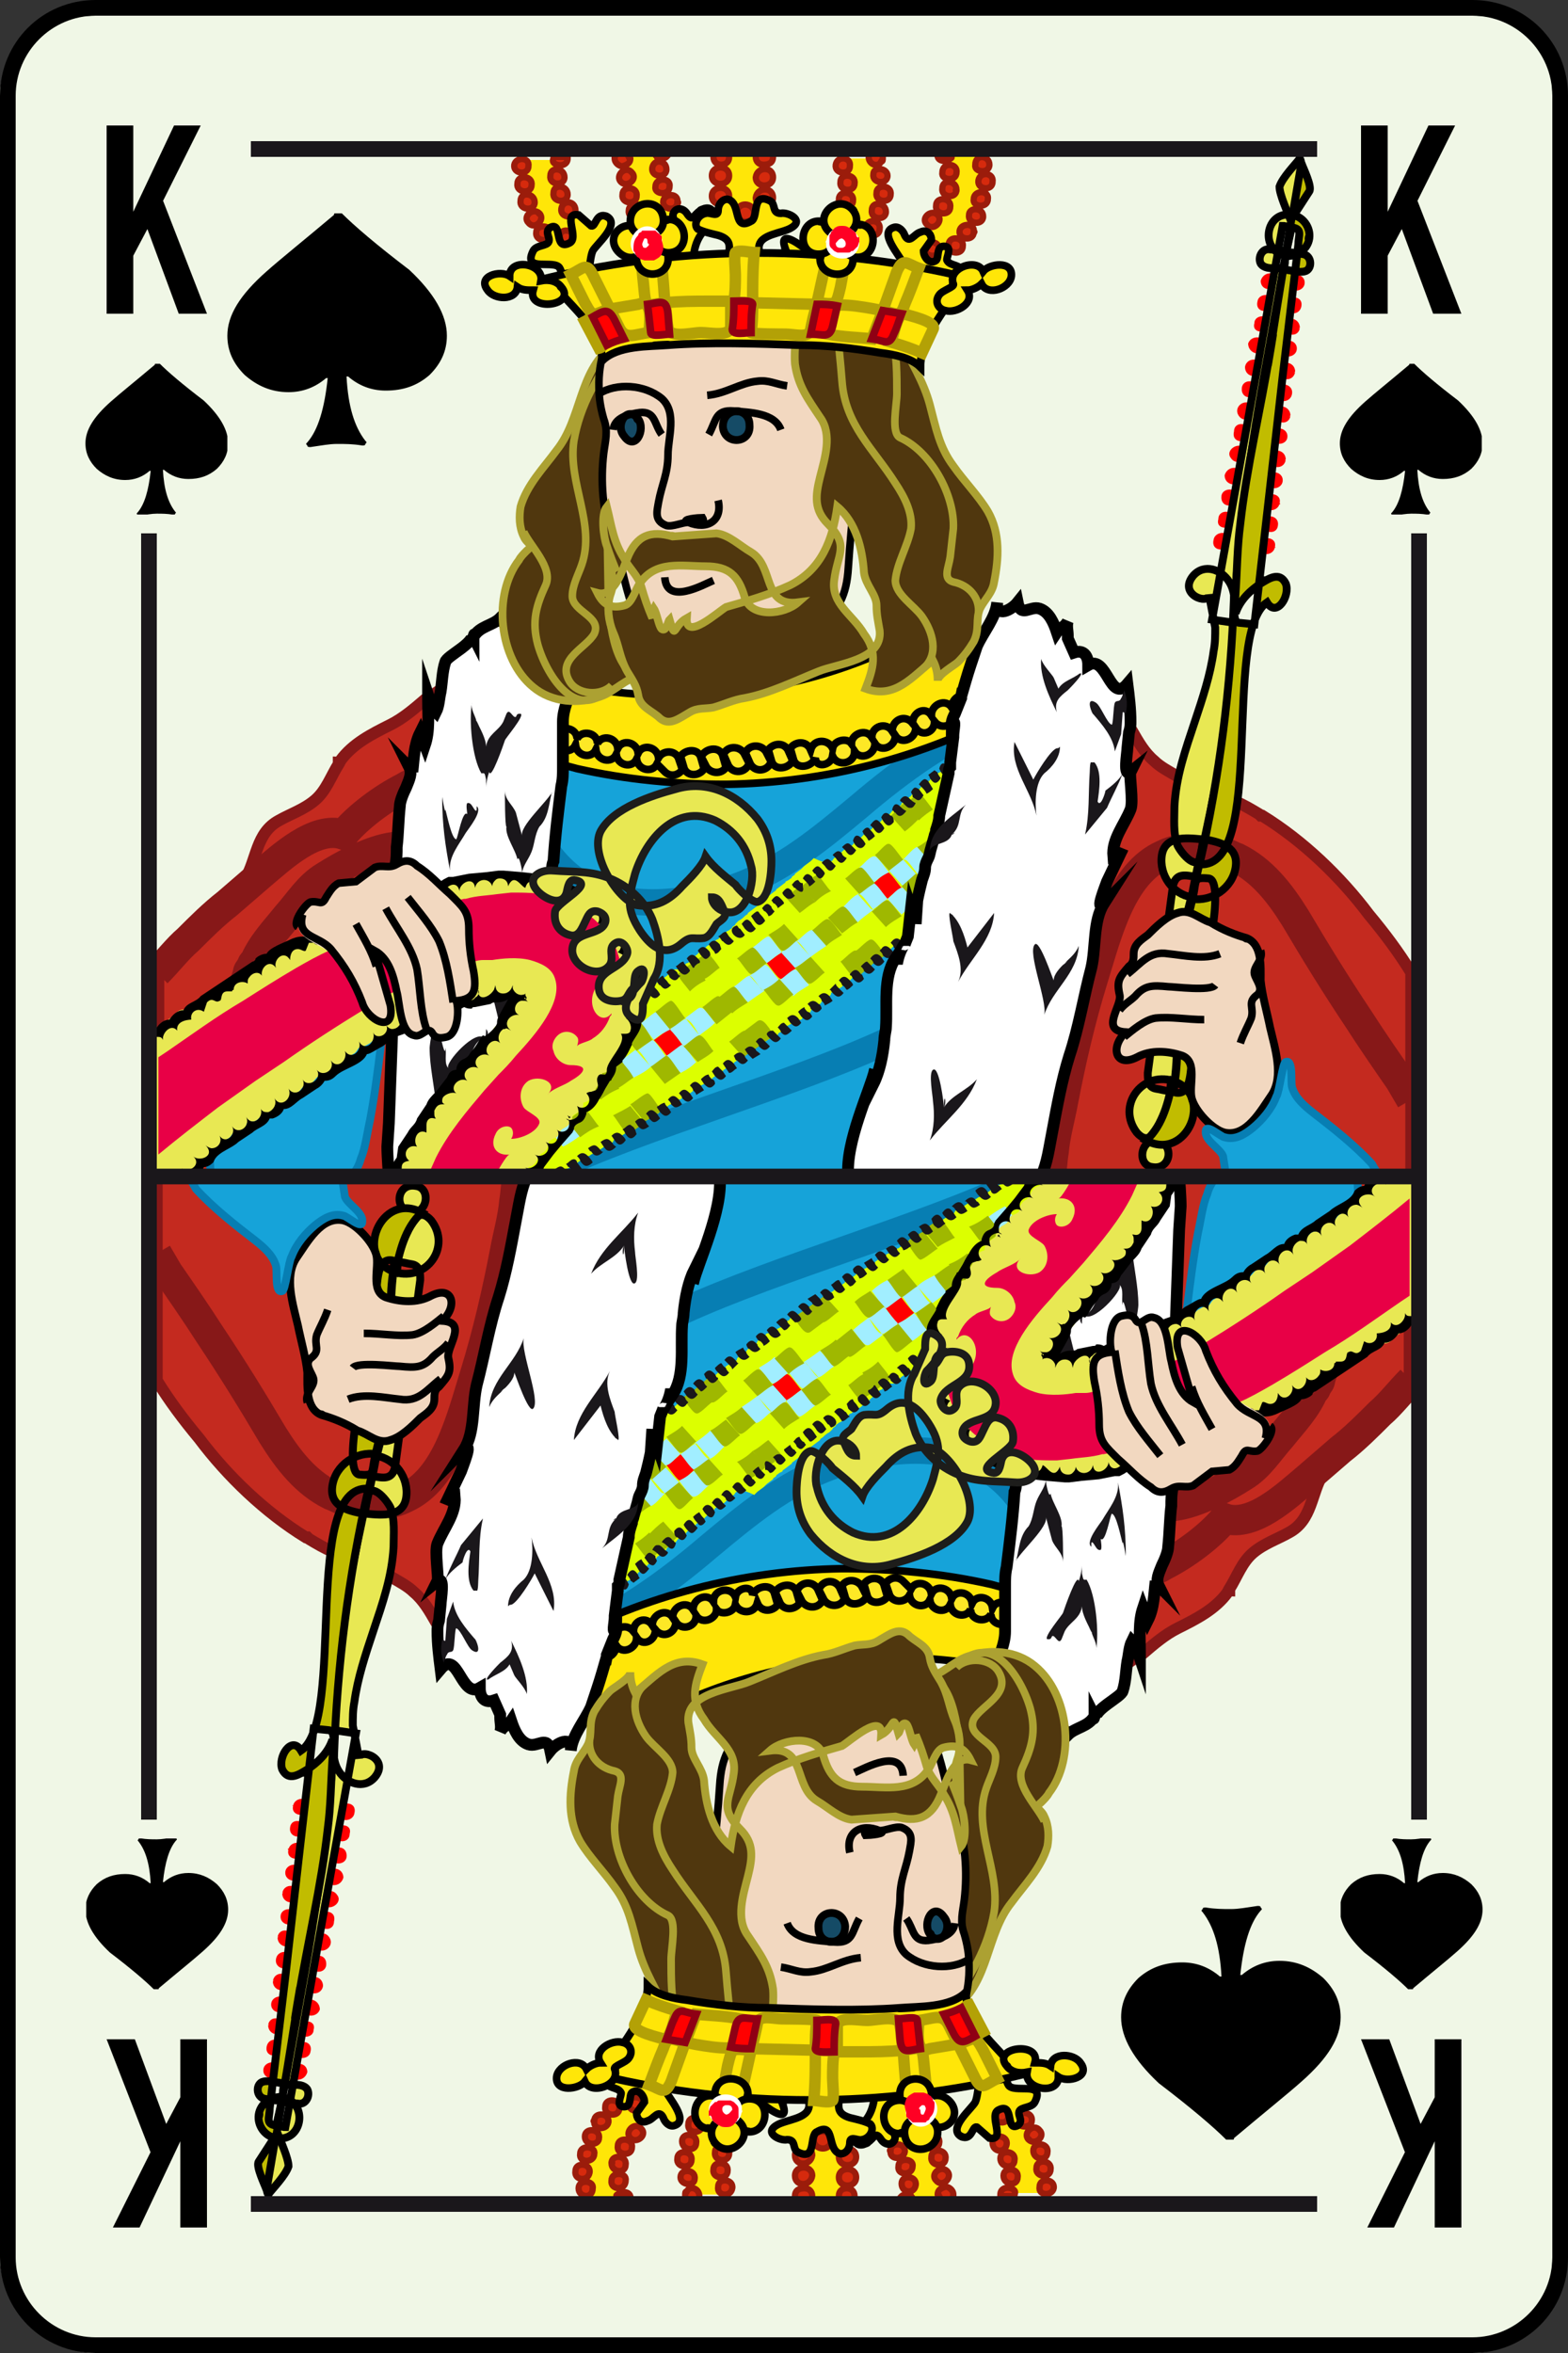 <svg xmlns="http://www.w3.org/2000/svg" xmlns:xlink="http://www.w3.org/1999/xlink" viewBox="0 0 100 150" enable-background="new 0 0 100 150"><rect x="0" y="0" width="100" height="150" fill="#333333" stroke="none"/><symbol viewBox="-7.3 -7.3 14.6 14.6"><path fill-rule="evenodd" clip-rule="evenodd" d="M1.7 2.6c-.7-.8-1-1.4-1.1-2 .6.1 1.3.4 2 1.1.7.6 1.4.9 2.1.9.7 0 1.3-.3 1.9-.8.5-.5.7-1.1.7-1.8s-.3-1.3-.8-1.9c-.5-.4-1.1-.7-1.8-.7s-1.4.3-2.1 1c-.8.7-1.4 1-2 1.1 0-1.4 0-2.5.1-3.3.2-1.5.6-2.5 1.1-3.2.1-.1.1-.1 0-.2 0-.1-.1-.1-.2-.1-.6.1-1.1.2-1.6.2s-1-.1-1.7-.2c-.1 0-.1 0-.2.1s-.1.1 0 .2c.6.7.9 1.7 1.1 3.1.1.9.2 2 .2 3.3-.5 0-1.2-.4-2-1-.7-.7-1.4-1-2.1-1-.7 0-1.3.3-1.9.8-.5.5-.7 1.1-.7 1.8s.3 1.3.8 1.8c.5.6 1.1.8 1.8.8s1.4-.3 2.1-.9c.8-.7 1.4-1 2-1.1-.1.6-.4 1.3-1.1 2-.6.8-.9 1.4-.9 2.1 0 .7.3 1.3.8 1.9.5.5 1.1.7 1.8.7s1.3-.3 1.9-.8c.4-.5.7-1.1.7-1.8s-.3-1.3-.9-2.1z"/></symbol><symbol id="a" viewBox="-7 -7.5 14.1 14.9"><path fill-rule="evenodd" clip-rule="evenodd" fill="#000000" d="M5.9-2.9c-.8-.7-1.7-1-2.8-1-.9 0-1.7.3-2.4.9h-.1c.1-1.9.5-3.2 1.2-4.1.1-.1.1-.1 0-.2 0-.1-.1-.1-.2-.1-.6.1-1.1.1-1.6.1s-1-.1-1.7-.2c-.1 0-.2 0-.2.1-.1.1-.1.1 0 .2.7.8 1.1 2.2 1.3 4.1h-.1c-.7-.6-1.5-.9-2.4-.9-1.1 0-2 .4-2.8 1.1-.7.7-1.1 1.5-1.1 2.5 0 1.3.8 2.6 2.5 4.1.9.8 2.4 2 4.3 3.6 0 .1.1.2.2.2s.2 0 .3-.1c.8-.8 2.2-2 4.3-3.6 1.6-1.5 2.4-2.9 2.4-4.2 0-1-.4-1.8-1.1-2.5z"/></symbol><symbol id="c" viewBox="-4.6 -4.8 9.1 9.7"><use xlink:href="#a" width="14.1" height="14.9" x="-7" y="-7.5" transform="scale(.65)" overflow="visible"/></symbol><symbol id="e" viewBox="-40.7 -0.4 81.6 66.4"><g clip-rule="evenodd"><path fill-rule="evenodd" fill="#16A3D9" d="M16.5 28.2c0-.5 0-1.1-.1-1.6 0-.2 0-.4-.1-.7-.1-.7-.2-1.3-.4-2-.1-.5-.3-1-.4-1.6-.1-.3-.2-.6-.2-.9-.3-1.3-.7-2.5-.9-3.8l-.1-.7c-.3-1.7-.5-3.3-.7-5l-.5-4c-.3-2.3-.2-5.8-1.6-7.9h-25.2c-.2-.2-.4-.2-.5 0h-8.2v.8c0 .9.1 1.8.2 2.7v1c0 .2 0 .4.1.6.1 1.1.3 2.3.3 3.4v.3c0 .5 0 1 .1 1.5v.7c0 .6 0 1.2.1 1.8 0 .4 0 .7.1 1.1l.1 1.7c0 .4 0 .8.1 1.3v3.1c0 .7.1 1.4.1 2 .2 1.8.5 3.5 1.3 5 .2.4.4.7.6 1l.1.1c.3.4.6.7 1 1 .1.1.3.2.5.3l.2.1.3.2c.8.4 1.7.6 2.7.6h.6c.5 0 1.1 0 1.6-.1l3.3-.4c.8-.1 1.5-.1 2.2-.1l2.5.1c3.2.2 6.3.7 9.4 1.4l3.5.9c.1 0 .2 0 .3.1h.3c.2 0 .3.1.4.1h.2c.4.1.8.1 1.2.1h1c.3 0 .6 0 .9-.1.8-.1 1.5-.4 2.1-.9.9-.4 1.5-1.6 1.5-3.2z"/><path stroke="#077EB3" stroke-width="1.689" d="M18.1 14l-1.3-.6-.7-.3c-.9-.4-1.8-.8-2.6-1.2-.9-.4-1.8-.8-2.7-1.3-1.4-.7-2.9-1.4-4.3-2-6.1-2.8-15.5-5.4-21.4-8.2M-16.1 26.8c-1.1-.8-.4-3.2 0-4.2.6-1.6 1.7-3 3.1-3.9 2.9-1.9 7-1.3 10-.2s5.4 3.1 7.8 5.1c2.7 2.3 5.6 4.4 8.9 5.7" fill="none"/></g><path fill-rule="evenodd" clip-rule="evenodd" fill="#DCFF00" d="M18.5 24.3c-1-.9-2-1.8-3-2.6l-.3-.3c-2.4-2.1-4.9-4.2-7.4-6.1-.1-.1-.2-.2-.4-.3l-.4-.3-.2-.2c-.1-.1-.2-.2-.4-.3h-.1c-.1 0-.1-.1-.2-.2-.2-.1-.3-.2-.4-.3-.1 0-.1-.1-.2-.2h-.1l-.4-.3c0-.1 0-.2-.1-.2-.1-.1-.2-.2-.4-.3h-.1l-.2-.2-.1-.1c-.1-.1-.2-.2-.3-.2-.1-.1-.2-.2-.3-.2-.1-.1-.3-.2-.5-.3 0-.1 0-.1-.1-.2l-.4-.3c-.1 0-.1-.1-.2-.2l-.4-.3c-.1 0-.2-.1-.2-.2l-.4-.3c-.1 0-.1-.1-.2-.2-.4 0-.5-.2-.7-.3l-.2-.1c-.2-.1-.3-.2-.4-.4-.1 0-.2-.1-.2-.2h-.1c-.2 0-.3-.1-.4-.2l-.3-.2c-.1-.1-.3-.2-.5-.3l-.2-.2c-.1-.1-.2-.2-.4-.3-.1 0-.2-.1-.2-.2h-.1c-.1-.1-.2-.2-.4-.2-.1-.1-.2-.1-.2-.2l-.5-.3c-.1-.1-.2-.1-.2-.2l-.5-.3c-.1-.1-.2-.1-.2-.2-.2 0-.3-.2-.5-.3l-.2-.1-.5-.3c0-.1-.1-.1-.2-.2l-.5-.3s-.1-.1-.2-.1l-.5-.3c-.1 0-.2-.1-.2-.1l-.4-.3h-.1c-.1-.2-.1-.2-.2-.2l-.2-.1-.3-.2c-.1 0-.2-.1-.2-.1h-.1c-.1-.2-.3-.3-.4-.4-.1-.1-.2-.1-.2-.2-.2 0-.4-.1-.5-.2-.1 0-.2-.1-.2-.1l-.5-.3c-.1 0-.2-.1-.2-.2l-.5-.3c-.1 0-.2-.1-.2-.1l-.5-.3-.2-.1s-.1-.1-.2-.1c-.3-.1-.4-.2-.5-.3l-.3-.2-.5-.3c-.1 0-.2-.1-.2-.1l-.5-.3-.3-.1h-13.8l-.1.2 1.5.8 1.7.9c.5.2.9.5 1.4.8l.8.4.3.2c.2.1.4.2.5.3 0 0 .1 0 .1.1l.3.2c1 .5 2 1.1 2.9 1.7.6.4 1.2.7 1.9 1.1.8.5 1.6 1 2.5 1.5l1.5.9 2.1 1.3.9.6.5.3.4.3c.1.1.2.2.4.2l.2.1.5.3c.1.1.2.1.2.2l.5.3c.1.1.2.1.2.2l.4.3h.2l.2.1.4.3c.1 0 .2.1.2.2.1.1.2.2.4.3l.2.2.4.3.1.1.2.1c.2.1.3.2.4.3.1 0 .2.1.2.2.2.1.3.2.4.3l.2.1c.1.1.2.1.2.2.1.1.2.1.2.2l.2.2c.2.1.3.2.4.3.1.1.2.1.2.2l.4.3c.1.1.2.1.2.2.2.1.3.2.4.3.1 0 .2.1.2.2l.4.3c.1.1.2.1.2.2l.4.3c.1.1.2.1.2.2l.2.1c.1.1.2.1.2.2.1.1.2.1.2.2l.4.3.2.2.4.3.2.2c.8-.4 1-.3 1.1-.2.1 0 .1.1.2.2.2.1.3.2.4.3l.2.2.5.3c.1 0 .1.1.2.2l.4.3.2.2.4.3c.1 0 .1.1.2.2l.4.3c.1 0 .1.1.2.2l.4.3c.1 0 .1.1.2.2l.4.3c.1 0 .2.1.2.2.2.1.4.2.5.4.1 0 .1.1.2.2l.4.3c.1 0 .1.1.2.2.2 0 .3.1.4.3.1 0 .1.1.2.2l.4.3.2.1c.1.1.3.2.4.4.1.1.2.1.2.2 1.1.9 2.2 1.9 3.4 2.8l1.2-1.2 1.2-1.3.2-.2c.1-.1.2-.3.4-.4.5-.7 1-1.2 1.5-1.8z"/><g fill-rule="evenodd" clip-rule="evenodd"><path fill="#f00" d="M6.6 17.7l-.9 1c.2.1.8.8.9.7.2 0 .7-.8.9-1-.3-.2-.6-.4-.9-.7z"/><path fill="#A1EEFF" d="M7.6 18.5l-.9 1c.2.1.7.8 1 .7.2 0 .7-.8.9-1-.4-.2-.7-.5-1-.7zM8.5 19.2l-.9 1c.2.2.7.8.9.8.2 0 .7-.8.9-1l-.9-.8zM4.7 16.2l-.9 1c.2.2.7.8 1 .8.2 0 .7-.8.9-1-.4-.3-.7-.5-1-.8zM5.6 17l-.9 1c.2.1.7.8 1 .7.2 0 .7-.8.9-1-.3-.2-.6-.5-1-.7zM5.7 18.7l-.9 1c.2.1.7.8 1 .7.2 0 .7-.8.9-1-.4-.2-.7-.4-1-.7zM7.5 16.7l-.9 1c.2.1.7.8 1 .7.2 0 .7-.8.9-1-.4-.2-.7-.4-1-.7z"/><path fill="#9FB800" d="M8.4 17.5l-.9 1 .9.8c.2 0 .7-.8.9-1-.2-.3-.5-.6-.9-.8zM6.7 19.5l-.9 1c.2.1.7.8.9.7.2 0 .7-.8.9-1l-.9-.7zM9.5 21.7l.9-1c-.3-.2-.8-.9-1.1-.6l-.8.9c.4.2.7.5 1 .7zM7.7 22l-.9 1c.2.1.7.8.9.8.2 0 .7-.9.9-1-.3-.3-.6-.6-.9-.8zM4.8 18l-.9 1c.2.1.7.7 1 .7.2 0 .7-.8.9-1-.4-.2-.7-.5-1-.7zM6.5 15.9l-.9 1c.2.1.8.8 1 .7.2 0 .7-.8.9-1-.3-.2-.7-.4-1-.7zM3.7 15.5l-.9 1c.2.1.8.8 1 .7.2 0 .7-.8.9-1-.4-.2-.7-.5-1-.7zM5.5 13.4l-.9 1c.2.1.8.8 1 .7.2 0 .7-.8.9-1-.4-.2-.7-.4-1-.7zM2 17.5l-.9 1c.2.1.8.7 1 .7.2 0 .7-.9.9-1-.4-.2-.7-.4-1-.7z"/></g><path fill-rule="evenodd" clip-rule="evenodd" fill="#9FB800" d="M8.6 22.7l-.9 1c.2.1.7.7.9.7.2 0 .7-.8.9-1-.3-.2-.6-.4-.9-.7z"/><g fill-rule="evenodd" clip-rule="evenodd"><path fill="#f00" d="M-.1 14.3l.9-1c-.2-.1-.8-.7-1-.7-.2 0-.7.8-.9 1 .3.2.6.5 1 .7z"/><path fill="#A1EEFF" d="M.7 13.3l-.9 1c.2.1.8.8 1 .7.2 0 .7-.8.9-1-.3-.2-.6-.5-1-.7zM1.7 14l-.9 1c.2.1.8.8 1 .7.2 0 .7-.8.9-1-.3-.2-.6-.4-1-.7zM-2.3 11.1l-.9 1c.2.1.8.7 1 .7.2 0 .7-.9.9-1-.3-.2-.6-.4-1-.7zM-1.3 11.8l-.9 1c.2.1.8.7 1 .7.2 0 .7-.8.9-1-.3-.2-.6-.4-1-.7zM-1.1 13.6l-.9 1c.2.1.8.7 1 .7.2 0 .7-.9.9-1-.4-.2-.7-.5-1-.7zM.6 11.5l-.9 1c.2.1.8.7 1 .7.2 0 .7-.8.9-1-.3-.2-.7-.4-1-.7z"/><path fill="#9FB800" d="M1.7 14l.9-1c-.2-.1-.8-.8-1-.7-.2 0-.7.8-.9 1 .4.2.7.5 1 .7zM0 16.1l.9-1c-.2-.1-.8-.8-1-.7-.2 0-.7.9-.9 1 .3.2.7.4 1 .7zM2.7 14.7l-.9 1c.2.1.8.8 1 .7.2 0 .7-.8.9-1-.3-.2-.7-.4-1-.7zM5.5 13.4c-.2-.1-.8-.8-1-.7-.2 0-.7.8-.9 1 .2.1.8.8 1 .7.2 0 .7-.8.9-1zM1 16.8l-.9 1c.2.1.8.7 1 .7.2 0 .7-.8.9-1-.4-.2-.7-.5-1-.7zM-1.1 13.6c-.2-.1-.8-.7-1-.7-.2 0-.7.9-.9 1 .2.1.8.7 1 .7.2 0 .7-.8.9-1zM-.3 12.6l.9-1c-.2-.1-.8-.8-1-.7-.2 0-.7.8-.9 1 .4.2.7.4 1 .7zM-3.3 10.4l-.9 1c.2.1.8.7 1 .7.2 0 .7-.9.9-1-.3-.2-.7-.4-1-.7zM-1.6 8.3l-.9 1 .8.6c.4.3.8-.6 1.1-.9-.3-.2-.6-.4-1-.7zM-4.9 14.3c.3-.3.6-.7.8-1-.2-.1-.8-.7-1-.7-.2 0-.7.9-.8 1.1.4.1.7.4 1 .6z"/></g><g fill-rule="evenodd" clip-rule="evenodd"><path fill="#f00" d="M-7.4 7.6c-.3.4-.6.8-.9 1.1.2.1.9.7 1 .7.2 0 .7-.9.9-1.1-.3-.2-.7-.4-1-.7z"/><path fill="#A1EEFF" d="M-6.4 8.3c-.3.4-.6.8-.9 1.1l.9.6c.4.2.8-.7 1-1-.3-.2-.6-.4-1-.7zM-5.4 9l-.9 1.1.8.6c.4.3.8-.6 1.1-.9-.3-.3-.6-.5-1-.8zM-9.6 6.3c-.3.4-.6.7-.8 1.1.2.1.9.7 1 .7.3-.1.7-.9.9-1.1-.3-.3-.7-.5-1.1-.7zM-8.5 7l-.9 1c.2.1.9.7 1 .7.2 0 .7-.9.9-1.1-.3-.2-.6-.4-1-.6zM-8.3 8.7c-.3.4-.6.7-.8 1.1.2.1.8.7 1 .7.2 0 .7-.9.9-1.1-.4-.2-.8-.4-1.1-.7zM-6.6 6.6l-.9 1.1c.2.1.9.7 1 .7.2 0 .7-.9.9-1.1-.3-.3-.6-.5-1-.7z"/><path fill="#9FB800" d="M-5.5 7.3l-.9 1c.2.1.8.7 1 .7.3 0 .7-.8.9-1-.3-.3-.7-.5-1-.7zM-7.3 9.4l-.9 1.1c.2.1.8.7 1 .7.2 0 .7-.9.9-1.1-.3-.2-.6-.5-1-.7zM-4.3 9.7l-.9 1.1c.2.1.8.7 1 .7.2 0 .7-.9.9-1l-1-.8zM-2.6 7.6l-.9 1c.2.1.8.7 1 .7.2 0 .7-.8.9-1-.3-.2-.6-.4-1-.7zM-6 11.8c-.3.4-.6.7-.8 1.1.2.1.8.7 1 .7.2 0 .7-.9.8-1.1-.4-.2-.7-.4-1-.7zM-9.4 8c-.3.4-.6.7-.8 1.1.2.1.9.7 1 .7.2 0 .7-.9.8-1.1-.3-.2-.6-.4-1-.7zM-7.6 5.9l-.9 1.1c.2.1.9.7 1 .7.2 0 .7-.9.9-1.1l-1-.7zM-10.4 7.4c.3-.4.6-.7.8-1.1-.2-.1-.9-.7-1.1-.7-.2 0-.7.9-.9 1.1.5.2.8.4 1.2.7zM-8.9 3.5l-.9 1.1c.2.1.9.7 1.1.7.2 0 .7-.9.9-1.1-.4-.3-.7-.5-1.1-.7z"/></g><g fill-rule="evenodd" clip-rule="evenodd"><path fill="#A1EEFF" d="M-14.1 1.9c-.3.4-.6.7-.8 1.1.2.1.9.7 1.1.7.2-.1.7-.9.8-1.1-.4-.3-.7-.5-1.1-.7z"/><path fill="#9FB800" d="M-13 2.5c-.3.4-.6.7-.8 1.1.2.1.9.7 1.1.7.2-.1.7-.9.9-1.1-.5-.2-.8-.4-1.2-.7zM-11.7 4.9c-.3.4-.6.8-.8 1.1.2.1.9.7 1.1.7.2 0 .7-.9.9-1.1-.5-.2-.8-.4-1.2-.7zM-9.8 4.5l.9-1.1c-.2-.1-.9-.7-1.1-.6-.2 0-.7.9-.9 1.1.4.2.8.4 1.1.6z"/></g><path fill-rule="evenodd" clip-rule="evenodd" fill="#1A171B" d="M9.8 25.7c0 .1-.1.1-.2.2l-.4-.3s.1-.1.1-.2c.2-.3.4-.5.7 0 0 0-.1.1-.2.3zm.8.3l-.2.2c-.2.2-.4.2-.5-.2l.1-.2c.1-.2.3-.3.5-.2.1 0 .1.1.2.2l-.1.2zm-20.1-23c-.1.2-.2.2-.3.3-.2 0-.3-.2-.5-.3l.1-.1.1-.2c.2-.3.4-.4.7 0l-.1.3zm-.8-.4c-.2.2-.4.3-.7 0l.2-.3c.2-.3.4-.4.7 0 0 .1-.1.2-.2.3zm-.7-.4c-.2.2-.3.3-.7 0l.2-.3c.2-.3.4-.4.8 0-.2.1-.2.2-.3.3zm-.8-.4c-.2.2-.3.3-.7 0 .1-.1.1-.2.2-.2.2-.3.4-.4.8 0-.1-.1-.2.1-.3.2zm-.7-.5c-.2.2-.4.3-.7 0 .1-.1.2-.2.2-.3.2-.3.4-.5.8-.1-.1.2-.2.3-.3.4zm-.7-.4c0 .1-.1.2-.2.2-.2 0-.3-.2-.5-.3.1-.1.1-.2.2-.2.2-.3.4-.5.8-.1l-.3.4zm-.8-.4c-.2.2-.3.2-.7-.1 0-.1.1-.1.2-.2l.1-.2c.2-.2.3-.2.5 0l.1.1c0 .1-.1.3-.2.4zm-.7-.5c0 .1-.1.1-.2.2-.1 0-.3-.1-.4-.2h.6zm23.9 25.2c-.2.2-.3.2-.6-.2l.2-.2c.1-.1.2-.2.3-.4.2.1.3.2.4.3l-.3.5zm-.3-.9l-.3.4c-.2.1-.3.2-.5-.2l.1-.2v-.1c.3-.2.4-.4.7.1zm-.9-.2c-.2.2-.4.2-.6-.1 0-.1.1-.1.2-.2l.1-.1c.1-.1.2-.2.3-.2h.1c.1 0 .2.1.3.3-.2.1-.3.2-.4.3zm-1.9-1.5c-.2.2-.3.2-.6-.2l.2-.2c.2-.3.4-.5.7 0-.1.2-.2.3-.3.4zm.7.4c-.2.2-.4.3-.6-.1l.1-.2c.2-.3.4-.5.7-.1 0 .3-.1.4-.2.4zm.6.6c-.2.2-.4.2-.5-.2 0 0 0-.1.1-.1 0 0 0-.1.1-.1.2-.3.4-.3.7.1-.2.1-.3.2-.4.3zm-1.9-1.5c-.1.2-.3.2-.5-.1l.1-.2c.1-.1.2-.2.3-.4.2.1.3.2.4.3-.1.2-.2.3-.3.4zm-3.1-2.5c-.2.2-.3.3-.6-.1.1-.1.1-.2.2-.2.1-.2.2-.3.3-.3.1 0 .2.1.3.3 0 .1-.1.2-.2.3zm.6.5c-.2.2-.3.2-.6-.1l.2-.2c.2-.3.4-.5.7 0l-.3.3zm1.3 1c-.2.2-.3.2-.6-.1l.2-.2c.2-.3.4-.5.7 0l-.3.3zm.6.5c-.2.2-.4.2-.5-.2l.1-.2c.2-.3.5-.4.7 0-.1.2-.2.3-.3.4zm-1.2-1c-.2.2-.3.2-.6-.1l.2-.2c.2-.3.4-.5.7 0-.2.1-.3.2-.3.3zm-1.9-1.5c-.2.2-.4.3-.6-.1l.2-.2c.1-.1.2-.2.2-.3.1 0 .3.2.4.3-.1.1-.2.2-.2.3zm-.6-.6v.2c-.2 0-.2.1-.3.2-.2 0-.3-.2-.4-.3.1-.1.1-.2.2-.2.4-.4.6-.3.5.1zm-.7-.3c-.2.2-.3.3-.6-.1 0-.1.1-.2.1-.2.1-.1.2-.2.3-.2.1 0 .2 0 .4.2-.1.1-.2.2-.2.3zm5-4.7l-.2.2c-.1 0-.2-.1-.4-.3.1-.1.2-.2.2-.3.2-.2.4-.3.7.1l-.3.3zm2.2 1.3c-.1.1-.1.2-.2.2-.2.2-.4.3-.7-.1.1-.1.2-.2.2-.3.1-.1.2-.2.4-.2.1.1.2.1.3.4zm-.9-.3c-.2.2-.4.3-.6 0l-.1-.1c.1-.1.2-.2.2-.3.2-.2.4-.3.7.1 0 .1-.1.2-.2.3zm-.6-.5c-.2.2-.4.3-.7-.1.1-.1.2-.2.2-.3.2-.2.4-.3.7.1l-.2.3zm-12.4-.6c-.1.1-.2.2-.2.3-.2 0-.3-.2-.5-.3l.2-.3c.2-.2.4-.4.7 0 0 .1-.1.2-.2.3zm1.4 1c-.2.2-.4.4-.7 0l.2-.3c.2-.2.3-.4.6 0 0 .1 0 .2-.1.3zm-.7-.5c-.2.2-.4.4-.7 0l.2-.3.2-.3s.1 0 .1.1c.1.1.2.2.3.2.1.1 0 .2-.1.3zm4 2.8c-.1.1-.1.2-.2.2s-.3-.2-.4-.3l.2-.3c.2-.3.4-.4.7 0-.1.2-.2.3-.3.4zm1.3 1c-.2.2-.3.3-.6-.1.1-.1.1-.2.2-.2.1-.1.2-.2.2-.3l.4.3c0 .1-.1.2-.2.3zm-.6-.5c-.2.2-.3.3-.6-.1.1-.1.1-.2.2-.2.1-.1.2-.2.2-.3.2 0 .3.2.4.3-.1.1-.2.2-.2.3zm-1.3-1c-.2.2-.3.3-.6-.1l.2-.3c.2-.2.4-.4.7 0-.2.2-.3.4-.3.4zm-.7-.4c-.1 0-.1.1-.2.2-.4-.1-.4-.4-.2-.6.2-.2.5-.3.7 0l-.3.4zm-.7-.5l-.2.3c-.2 0-.3-.2-.5-.3.2-.1.2-.3.3-.3.2-.2.4-.4.7 0l-.3.3zm-.6-.5c-.2.2-.4.4-.7 0l.2-.3c.1-.1.2-.2.2-.3.2 0 .3.2.4.3l-.1.3zm1.6-7.1c-.1.1-.2.2-.3.2-.1 0-.2 0-.4-.2.1-.2.1-.3.2-.3.2-.2.4-.4.7 0-.1.1-.2.2-.2.3zm2.7 1.9l-.2.2c-.2 0-.3-.2-.4-.3.1-.1.2-.2.2-.3.2-.2.3-.3.7.1l-.3.3zm-.7-.5l-.2.2c-.1 0-.3 0-.4-.2 0-.1.1-.2.2-.3.2-.2.4-.4.7 0l-.3.3zm-.7-.5c-.2.2-.3.4-.6 0 .1-.1.2-.2.2-.3.2-.2.4-.4.7 0l-.3.3zm-.6-.5c-.2.2-.4.3-.7 0l.2-.3.3-.3.5.3c-.2.2-.3.2-.3.3zm-5 4.9c-.2.2-.4.4-.7 0 .1-.1.2-.2.2-.3.2-.2.4-.3.6 0l.1.1c-.1 0-.2.1-.2.2zm-.7-.5c-.1.1-.2.2-.2.3-.1 0-.2-.1-.3-.2l-.1-.1v-.1c.1-.1.1-.2.2-.2.2-.2.3-.4.7 0-.2.1-.2.2-.3.3zm-.7-.5l-.1.1c0 .1-.1.1-.1.1-.1 0-.3-.2-.4-.3 0 0 0-.1.1-.1l.1-.2c.2-.2.4-.4.7 0-.1.2-.2.3-.3.4zm3.6-5.8c-.1.1-.2.2-.2.3-.2 0-.4-.2-.5-.3l.2-.3c.2-.2.4-.4.7 0 0 .2-.1.3-.2.3zm-1.4-.9c-.2.2-.4.4-.7 0 .1-.1.2-.2.2-.3.2-.2.4-.4.7 0l-.2.3zm-.7-.4c-.2.2-.4.4-.7 0 .1-.1.2-.2.2-.3.2-.2.3-.3.7 0l-.2.3zm1.4.9c-.2.2-.4.4-.7 0 .1-.1.2-.2.2-.3.1-.1.2-.2.2-.3l.5.3-.2.3zm-2.1-1.4c-.1.1-.2.2-.2.3-.1 0-.3-.1-.4-.2 0 0-.1 0-.1-.1l.2-.3c.2-.2.4-.4.7 0l-.2.3zm-.7-.4c-.2.2-.4.4-.7 0 .1-.1.2-.2.2-.3.2-.2.3-.4.7 0l-.2.3zm-.7-.5c-.1.1-.2.2-.3.2-.1 0-.2 0-.4-.2l.2-.3c.2-.2.3-.3.7 0-.1.1-.2.2-.2.3zm5.6 3.7c-.2.2-.4.4-.7 0l.2-.3.2-.3c.2 0 .3.2.5.3l-.2.3zm-.7-.5l-.3.3c-.2 0-.3-.2-.4-.3l.2-.3c.2-.2.4-.4.7 0l-.2.3zm8.8 6.2c-.2.3-.4.4-.7 0 0 0 0-.1.1-.1l.1-.2c.2-.2.4-.4.7 0-.1.2-.1.3-.2.3zm-.7-.4c-.2.2-.4.4-.7 0 .1-.1.2-.2.2-.3.2-.1.2-.2.3-.3.1 0 .3.2.4.3 0 .1-.1.2-.2.3zm-.7-.5c-.1.1-.2.2-.2.3l-.4-.4c.1 0 .1-.1.2-.2.2-.2.4-.4.7 0l-.3.3zm-.6-.5c-.2.2-.4.3-.7 0 .1-.1.2-.2.2-.3.1-.1.2-.2.2-.3.2.1.4.2.5.3l-.2.3zm-1.4-1c-.1.1-.2.2-.2.3-.2-.1-.3-.2-.4-.3l.2-.3c.2-.2.4-.4.7 0-.1.2-.2.3-.3.3zm.7.5c-.2.2-.4.3-.7 0 .1-.1.2-.2.2-.3.2-.2.4-.4.7 0 0 .1-.1.3-.2.3zm-1.3-.9c-.2.2-.4.3-.7 0l.2-.3c.2-.2.4-.4.7 0l-.2.3z"/><g clip-rule="evenodd"><path fill-rule="evenodd" fill="#FFE608" d="M14.4 29.7c-5.5-3-11.8-4.6-18.1-4.7-3.2 0-6.4.3-9.5 1-1.5.4-3 .8-4.4 1.3l.9 4.8c9.3-2.8 19.6-1.5 27.7 3.9l3.4-6.3c-4.8-2.6-1.2 2.2 0 0z"/><path stroke="#000" stroke-width=".483" d="M14.4 29.7c-5.5-3-11.8-4.6-18.1-4.7-3.2 0-6.4.3-9.5 1-1.5.4-3 .8-4.4 1.3l.9 4.8c9.3-2.8 19.6-1.5 27.7 3.9l3.4-6.3c-4.8-2.6-1.2 2.2 0 0z" fill="none"/><path fill-rule="evenodd" fill="#FDE826" d="M-7.6 25.8c-.1.1-.2.3-.2.5-.3-.6-1.3-.4-1.3.3-.3-.6-1.3-.4-1.3.3-.3-.6-1.3-.4-1.3.3-.3-.6-1.3-.4-1.3.3-.3-.6-1.3-.4-1.3.3-.3-.6-1.3-.4-1.3.3-.3-.6-1.3-.4-1.3.3-.3-.6-1.3-.4-1.3.3 0 .9 1.3 1 1.4.1.3.6 1.3.4 1.3-.3.3.6 1.3.4 1.3-.3.3.6 1.3.4 1.3-.3.3.6 1.3.4 1.3-.3.3.6 1.3.4 1.3-.3.3.6 1.3.4 1.3-.3.3.6 1.3.4 1.3-.3.3.5 1.1.5 1.3-.1.2.6 1.1.8 1.4.1.2.6 1.1.8 1.4.1.2.7 1.1.8 1.4.1.2.7 1.1.7 1.4.1.2.7 1.1.8 1.4.1.2.6 1.1.8 1.4.1.2.7 1.1.8 1.4.1-.2.5.6.7 1 .2 0 .7.9 1 1.3.4 0 .7.8 1.1 1.3.5 0 .7.8 1.1 1.3.5 0 .7.8 1 1.3.5 0 .7.8 1 1.3.5 0 .7.8 1.1 1.3.5 0 .7.8 1.1 1.3.5 0 .6.7 1.1 1.2.6.7-.7-.5-1.7-1.1-.9 0-.7-.8-1.1-1.3-.5 0-.7-.8-1.1-1.3-.5 0-.7-.8-1.1-1.3-.5 0-.7-.8-1-1.3-.5 0-.7-.8-1-1.3-.5 0-.7-.8-1.1-1.3-.5 0-.7-.8-1-1.3-.5 0-.8-1.1-1-1.4-.3-.1-.6-1.1-.8-1.3-.1-.1-.6-1.1-.8-1.4-.1-.1-.6-1.1-.8-1.4-.1-.2-.7-1.1-.8-1.4-.1-.1-.7-1.1-.8-1.4-.1-.1-.7-1.1-.7-1.4-.1-.2-.6-1.1-.8-1.4-.1.1-.5-.6-.7-1-.3z"/><path stroke="#000" stroke-width=".483" d="M-7.6 25.8c.4-.4 1-.2 1.2.3.2-.7 1.2-.6 1.4.1.3-.6 1.2-.6 1.4.1.3-.7 1.2-.6 1.4.1.3-.7 1.2-.6 1.4.1.2-.7 1.2-.5 1.4.1.2-.7 1.2-.5 1.4.1 0-.7 1-.5 1.1.1.3-.7 1.4-.5 1.4.3.4-.6 1.3-.2 1.3.5.4-.6 1.3-.2 1.3.5.4-.6 1.3-.2 1.3.5.4-.6 1.2-.3 1.2.4.5-.6 1.3-.2 1.3.5.5-.6 1.3-.2 1.3.5.4-.6 1.3-.2 1.3.5.5-.6 1.5 0 1.2.7-.3.8-1.4.4-1.4-.3-.5.6-1.3.2-1.3-.5-.4.6-1.3.2-1.3-.5-.4.6-1.3.2-1.3-.5-.4.6-1.2.2-1.2-.5-.5.6-1.3.2-1.3-.5-.4.6-1.3.3-1.3-.4-.4.6-1.3.2-1.3-.4-.3.4-1.1.2-1.2-.3-.3.6-1.2.6-1.4-.1-.3.7-1.2.5-1.4-.1-.3.7-1.2.5-1.4-.1-.3.6-1.2.6-1.4-.1-.3.6-1.2.6-1.4-.1-.2.7-1.2.5-1.4-.1-.2.7-1.2.5-1.4-.1-.2.6-1 .6-1.3.1-.1.7-1 .9-1.3.3-.1.7-1 .9-1.3.3-.1.7-1 .9-1.3.3 0 .7-1 .9-1.3.3 0 .7-1 .9-1.3.3 0 .7-1 .9-1.3.3-.1.7-1 .9-1.3.3-.1.7-1.1.9-1.4.2-.3-.8.9-1.4 1.3-.6.1-.7 1-.9 1.3-.3.1-.7 1-.9 1.3-.3.1-.7 1-.9 1.3-.3.1-.7 1-.9 1.3-.3.1-.7 1-.9 1.3-.3.1-.7 1-.9 1.3-.3.1-.7 1-.9 1.3-.3l.5-.5z" fill="none"/></g><g clip-rule="evenodd" stroke="#871818"><path fill-rule="evenodd" fill="#C42A1F" stroke-width=".75" d="M-40.2 12.1c.1.2.1.3.1.5l-.1-.5zm.1.5l.1.4c-.1-.1-.1-.3-.1-.4zm22 15.3v1.2c-.2 1.8-.9 3.2-2.9 2.4-.4-.1-.7-.3-1.1-.6l-.7-.5h-.1c-.7-.6-1.4-1.2-2.2-1.6-1.2-.6-2.4-1.2-3.2-2.3 0 0 0-.1-.1-.1v-.1c-.5-.8-.8-1.7-1.5-2.3-.7-.6-1.6-.9-2.3-1.3-1.5-.8-1.4-2.5-2.2-3.8l-1-1.5c-.7-.9-1.6-1.6-2.5-2.3l-1-.9c-.4-.3-.7-.7-1-1.1v-13.2.1h17.8c.1.4.1.7.1 1.1 0 .9.1 1.7.2 2.6v.1l.1.7v.2c0 .1 0 .2.1.3 0 .2.1.3.1.4v.2c0 .2.1.4.2.7l.4 1.5.9 2.9.1.3c0 .1.1.2.1.4l.2.5v.2c.1.5.3 1 .4 1.4.3 1.3.6 2.6.7 3.9.1.5.1.9.1 1.4v.6c.1 1.8.1 3.6.1 5.4v2.4c.2.3.2.5.2.7zM40 13v-13h-32.6c.1.9.2 1.8.3 2.6.1 1.8.8 3.4 1.6 5 .5 1 1 2 1.4 3 .6 1.3 1.2 2.5 1.9 3.7l1.6 2.6c.2.4.5.7.8 1.1.8 1.1.7 2.1.6 3.5v.2c0 .2 0 .5-.1.7l-.2 2.8-.1 1.6v1.1c0 .5 0 1-.1 1.6 0 .8-.1 1.5-.2 2.2l-.1 1.1c-.6 3.6 3.4 1.4 4.4-.2.6-.9 1.2-1.7 1.9-2.6l.3-.4.1-.2.7-1c.4-.7.8-1.4 1.4-1.9.4-.4 1-.7 1.5-1l1.6-.6.6-.3c.5-.2 1-.4 1.5-.7.5-.2 1-.5 1.5-.8l.1-.1h.1c2.6-1.6 5-3.9 6.8-6.3 1-1.2 1.9-2.4 2.7-3.7z"/><path stroke-width="1.93" d="M40 4.9l-.7 1.2c-.9 1.3-1.8 2.6-2.7 4-1.4 2.1-2.7 4.2-4 6.4-1 1.6-2.1 3-3.7 3.8-.3.1-.6.3-1 .4-.2.1-.5.1-.8.2h-1.6c-.5-.1-.9-.2-1.3-.4-2.7-1.2-3.6-5-4.5-7.9-.8-2.6-1.4-5.2-1.9-7.8-.2-1.1-.5-2.1-.6-3.2-.1-.6-.1-1.1-.2-1.6M-33.1 0c.2.9.5 1.7.5 2.6 0 .4-.1.8-.2 1.1 0 .1 0 .2-.1.2 0 .1-.1.2-.1.2-.2.5-.5 1-.8 1.5 0 .2-.1.3-.2.4-.4.8-.6 1.7-.7 2.7-.1.7-.1 1.3 0 2 .1.6.2 1.2.4 1.8v.1l.1.3c0 .2.1.3.2.4 0 .1.1.2.1.2 0 .1 0 .1.1.1.5 1.2 1.3 2 2.1 3 .8.9 1.4 1.9 2.4 2.5 1.1.7 2.9 1.7 4.4 1.9.5 0 1 0 1.5-.2M-40 13c.7.7 1.3 1.5 2 2.1.8.8 1.6 1.6 2.5 2.3l2.2 1.9c1.2 1 3.4 3.1 5.2 2.5.9 1.1 2.5 2.3 3.9 3 .3.2.6.3.9.4" fill="none"/></g><g fill-rule="evenodd" clip-rule="evenodd"><path fill="#fff" stroke="#000" stroke-width=".75" stroke-miterlimit="10" d="M-13.3 33.5c0 .2-.1.5-.2.7-.2.6-.9 1-1.5 1.2-.1 0-.6.2-.9.4-.3.2-.5.4-.3.5l-1-.7-.1.3c-.1-.2-.3-.3-.4-.4-.1-.1-.2-.1-.2-.2-.1.1-.2.2-.2.3-.5-.5-1.3-.5-1.7-1.2.1.3 0 .1 0 0l-.1.2c.2-.6-1.6-1.4-1.7-1.8-.2-.6-.2-1.3-.3-1.9-.1-.4-.1-.9-.3-1.3-.2.2-.3.5-.4.8l-.1.3v-.4c0-.9.1-1.9-.2-2.8l-.3.8c-.4-.8-.4-1.7-.5-2.5 0 .1-.1.2-.2.3.2-.4 0-.8-.2-1.3-.2-.4-.4-.9-.4-1.2-.1-.9-.1-1.8-.2-2.6 0-.4 0-.8-.1-1.2v-.1l-.1-.8c-.1-.4-.1-.9-.1-1.3v-1.9c.1-.6.1-1.3.1-1.9v-2.5c0-.6 0-1.3-.1-1.9v-.5l-.2-5.5-.1-1.5c0-.6.1-1.9.1-1.9h7.8s.1 2 .2 3l.1 1.7c.1.6.1 1.2.1 1.8 0 .3 0 .7.1 1l.3 3 .1.7v.2l.1.6c.1.3.2.7.2 1 0 .2.1.4.1.5l1 3.7c0 .1 0 .2.1.3l.2 1v.9c0 .2 0 .5.1.7.1 1.6.3 3.2.5 4.8.1.4.1.8.1 1.2v2.9c0 .4.1.8.2 1.1v.1c0 .1.1.2.1.4s.1.4.2.6v.1c.3.8.4 1.5.3 2.2zm-11.7-16.7v.3c0-.1 0-.3.1-.5v-.2.2c-.1 0-.1.1-.1.2zM22.1 23.4c-.4-1-1.2-1.9-1.1-3 .3.1.5.2.6.5l-1-2.1c-.1-.3-.8-2-.2-1.4-.7-1.1-.5-2.8-.8-4.1-.5-1.9-.8-3.8-1.4-5.6-.5-1.6-.8-3.3-1.1-4.9-.2-1-.3-1.9-.7-2.8h-12.3c-.2 2.2 1.4 5.5 1.7 6.8-.1-.3-.1-.6-.1-.9.4.8.6 1.8.7 2.8 0 .3.1.6.1.8.1 1.4-.2 3.2.6 4.4 0-.1.1-.2.1-.4 0 .1.1.6.3 1 .1.2.2.4.2.2v.1l.2.5.2 1.8c.1-.3.3-.7.3-1l.1 1.5c.1.5.2.9.3 1.3.1.3.2.5.2.8 0 .2.1.4.2.6.1.2.1.4.2.7l.2.7c0 .1.1.2.1.4.1.3.2.6.2.9l.6 2.7c0 .1 0 .3.1.4v.3l.2 1.6v.1c0 .4.2 1.1-.1.8 0 .2.1.4.2.6l.4 1v.1l.1.5-.1-.5c.2.7.4 1.4.6 2l.3.9.1.3c.4.9 1.2 1.8 1.3 2.8-.1-1 .9-.5 1.3 0 .2-1 .8-.2 1.4-.4.6-.2.9-.9 1.1-1.5.2.3.5.3.7.7-.1-.3 0-.6 0-.9v-.2l.4-.9c.6.2.9-.2.9-.8 1.2.7 1.4-2.5 2.5-1.2.1-.8.2-1.6.2-2.4 0-.2 0-.4-.1-.7l-.1-1c0-.3-.3-1.9.2-1.5-.1-.2.2-1.9 0-2.4z"/><g fill="#1A171B"><path d="M-14.8 24.5c-.2-.7-.2-1.6-.8-2.2-.3-.5-.3-1.1-.5-1.6s-.5-.8-.6-1.3c0 .1-.2 1.2-.3.8-.1.6-.8 1.5-.7 2.1-.1 0-.1 2-.1 2.3 0-.6.5-.9.7-1.4l.4-1.5c-.2.6 1.6 2.2 1.9 2.8-.1-.1-.1-.3 0 0zM-21.9 8.9s.3-1.4.3-.7c.1-.4-.1-1 .2-1.3-.3.3 1.8 2.6 2.3 1.9.1.1.1.5.1.6.4-.5-.4-.6-.4-.7-.5-.4-.6-1.2-.8-1.7-.2-.4-.6-.2-.9-.7-.3-.6-1.1-1.1-1.1-1.7-.1 1.2-.4 2.4-.4 3.6 0 .2.2 1.4.3 1.9.2-.4.3-.7.4-1.2zM-19.6 23.3v.3c.4-.3-.5-1.4-.7-1.7-.4-.7-1.1-1.5-1-2.4-.3 1.6-.5 2.9-.5 4.7 0 0 .2-1.2.2-.8.1-.3.4-1.9.7-1.9.1.1.4 1.9.7 1.6 0 .1-.1.6 0 .7.3.1.4-.5.6-.5 0 .1-.1 0 0 0zM-18.9 13.6c0-.3 0-.6.3-.3.1-.3.4-.6.6-.9l.2-1c-.2.3 1.1 1.4 1.3 1.5.3.2 1 .3.6-.2-.5-.6-1.1-1.2-1.6-1.9-.4-.6-.3-1.1-.5-1.7 0 0-.6 2.6-.7 2.8-.4.8-.3 1.4-.1 2.3 0-.1 0-.4-.1-.6 0-.4.1.3 0 0zM10.2 4.4c.5.8 1.5 1.1 2.1 1.8-.6-1.6-2-2.6-3-3.9.3.8.3 1.7.2 2.5 0 .3-.3 1.8 0 2 .4.3.7-2.2.7-2.4.2.3 0 1.1 0 0zM10.6 16.8c.6-.5.9-1.4 1.1-2.2l1.7 2.2c-.1-1.7-1.5-2.9-2.3-4.4.4.8 0 1.8-.3 2.6 0 .2-.4 1.9-.2 1.8.5-.4-.2.1 0 0zM17.9 13.6c.3.3.7.6.9 1.1-.1-1.8-1.7-2.8-2.2-4.4.2.9-1.1 4-.6 4.5.3.3 1.1-2.1 1.2-2.3 0 .4.4.8.7 1.1.5.4-.4-.4 0 0zM19.5 25.8c0-.1 0 .7.1.6h.2c.5-.6.3-1.8.2-2.5.2-.4.5.6.5.7.4.3.9.7 1.1 1.1-.3-.8-.7-1.5-1-2.2l-1.4-1.7c.3 1.3.2 2.6.3 4zM17.4 27.3c.1 0 .1 0 .2.1 0-.7-.5-1.3-1-1.7-.6-.6-.6-1.9-.5-2.7-.3 1.6-1.7 3-1.4 4.7l1.2-2.4c.2.4 1.1 1.9 1.5 2zM18.9 32.1c.3 0-.7-1-.8-1.1-.5-.4-.9-.7-.7-1.4-.5 1-1.1 2.3-1 3.4.1-.4.7-1 .8-1.2l.3-.7c.3.5.9.6 1.4 1 .2 0-.1-.1 0 0zM19.7 29.5c-.2.3-.4 1.1.2.7.3-.2.7-1.3 1-1.4.1 0 .1 1.2.2 1.4.1.2.3 0 .4.3 0-.1.3.7.2.5.2-.6.2-.9.1-1.5-.1.1-.2.1-.2.1l-.1-1.4-.4-1.1c-.1.9-.8 1.7-1.4 2.4-.3.5.1-.2 0 0zM-19.6 29c.2-.4.6-1.1.6-1.6.1.8.8 1 1.1 1.6l.2.5c.2.4.4-.3.6-.2.1.2.1.2.3.2.3-.1-1-1.6-1-1.7-.1-.3-.9-2.6-1-2-.1-.3-.2-.7-.2-1v.5c-.1.5-.1.4-.3.4-.6 1-.8 3.4-.6 4.5-.1-.4.2-.8.3-1.2.5-.9-.3.6 0 0zM10.7 21.8c-.2-.7-1.4-.5-1.4-1.1 0 1.4 1.2 2.1 2.3 3-.6-.6-.2-1.3-.9-1.9 0-.1.4.3 0 0z"/></g></g><g clip-rule="evenodd" stroke="#ACA132"><path fill-rule="evenodd" fill="#50370E" stroke-width=".5" d="M-11 52.9c.7.6 1.6-.1 1.5-.9-.1-.9-.7-1.7-.9-2.6-.4-2.1-.9-4.2-.9-6.3l.1-5.9c0-1.3.3-5.2 2.1-5.3-1-.1-1.7-1-2.6-1.3-1.4-.5-3.1-.4-4.3.6-2.2 1.8-2.6 5.9-.9 8.1.1.2.3.4.5.6.5.4 0 .4-.2.9-.3.6-.3 1.3-.2 1.9.4 1.4 1.5 2.5 2.3 3.6 1.6 2 1.4 5 3.5 6.6.1.1-.4-.3 0 0z"/><path stroke-width=".483" d="M-10.6 52.8c-1.3-1.8-2.4-3.6-2.8-5.9-.4-2.7 1.4-5.3.5-7.9-.2-.6-.6-1.3-.6-2 0-1 1.9-1.3 1.4-2.4-.5-.9-2.4-1.6-1.6-3 .5-.9 2-1 2.7-.3-2.1-2.5-4.1.5-4.7 2.6-.4 1.5-.1 2.5.5 3.8.5 1.1-1 2.5-1.4 3.4" fill="none"/></g><g clip-rule="evenodd"><path fill-rule="evenodd" fill="#F2D8C0" d="M-6.8 57.5c1.6.6 3.4.6 5.1.3 1.4-.3 3.3-.4 4.6-1.1 2.8-1.4 2.3-6 2.1-8.6-.2-3-.7-6-.9-8.9-.1-1.7-.3-3-1.7-4-1.5-1-3.1-1.9-4.8-2.5-1.4-.5-3-.7-4.4-1.3-.5-.2-1.4-.6-1.8 0-.4.6 0 1.5.1 2.1.1.7-.8 1.8-1.1 2.5l-1.3 4.6c-.6 1.5-.8 3.4-.6 5 .1.8.4 1.6.1 2.4-.2.7-.4 1.4-.4 2.1 0 3.4 1.8 6.2 5 7.4 1 .3-1.3-.5 0 0z"/><path stroke="#000" stroke-width=".483" d="M-6.8 57.5c-3-1.1-5.1-3.9-5-7.2 0-.7.1-1.3.3-2 .3-.8.1-1.4 0-2.2-.2-1.7-.1-3.8.6-5.5.5-1.3.7-2.8 1.2-4.2.3-.8 1.2-1.9 1.3-2.7.1-1.2-.8-3.2 1.3-2.4 1.5.5 3.1.9 4.7 1.4 1.6.5 3.1 1.3 4.5 2.3 1.4 1 1.9 2.1 2 3.8.2 3.1.6 6.2.9 9.3.2 2.5.7 6.7-1.7 8.4-1.2.8-3 .8-4.5 1.2-1.8.4-3.8.4-5.6-.2-1.3-.5 1 .3 0 0z" fill="none"/></g><g clip-rule="evenodd" stroke="#ACA132"><path fill-rule="evenodd" fill="#50370E" stroke-width=".5" d="M.4 37.7c2 1 2.7 2.9 3 5 1.2-1 1.6-2.7 1.7-4.2.1-.8.8-1.4.8-2.1 0-.6.1-1 .2-1.6.2-1.9-2.7-2.1-3.9-2.6-1.5-.6-3.1-1.4-4.7-1.7-.7-.1-1.3-.4-2-.6-.5-.1-1 0-1.5-.3-.7-.4-1.3-.9-1.9-.4-.5.5-1.3.7-1.4 1.5-.1.6-.4 1-.7 1.5-.5.9-.5 1.6-.9 2.5-.3.7-.4 1.6-.2 2.3.1.3.2.6.2.9 0 .3-.3 1.2.2.7-.2.5-.4 1-.6 1.6-.2.5-.4 2 0 2.5.3-1.2.4-2.2 1.1-3.3.3-.6.9-1.1 1.1-1.8.2-.7.4-1.3.7-2 0 .2 0 .4.1.6.2-.3.3-1.1.5-1.3.3-.2.4.5.5.6.4-1.4.2-.4 1.1.1-.1-1.5 2 .4 2.5.7 1.4.4 2.8.8 4.1 1.4zM-7.1 40.8l2.8.2c.8-.1 1.5-.8 2.2-1.2 1.5-.9.7-3.5 3-3.2-.9-.8-3-1-3.4.3-.4 1.4-1 2-2.5 2s-3.2.4-4.2-1.1c-.3-.4-.5-1.3-1-1.4-.8-.2-1.3 0-1.7.8 1.1-.3 1.6 1.5 1.9 2.2.6 1.5 1.5 1.8 2.9 1.4.3 0-.3.1 0 0zM2.2 57.9c1.3.1 2.8 0 3.8-1 1.1-1.1 1-2.4 1.5-3.7.6-1.3 1.4-2.5 1.8-4 .4-1.5.6-2.7 1.5-3.9.7-1 1.6-1.9 2.2-2.9.8-1.4.7-3 .4-4.5-.1-.7-.6-1.1-.9-1.7-.3-.7 0-1.3-.4-2.1-.3-.5-.6-.9-1-1.3-.2-.2-1.3-.8-1.3-1.2 0 .5-.1.9-.3 1.3-1.3-1-2.4-2.5-4.3-1.8.5 1.3.8 2.3-.1 3.5-.7 1.2-2.1 1.9-1.9 3.4.2 1.7 1 2.2-.4 3.6-.9.9-.8 1.8-.5 3 .3 1.2.8 2.7 0 3.8-.8 1.2-1.4 2-1.6 3.4-.1 1.2.3 2.7-.2 3.8-.3.4-.8 1-.5 1.5.5.7 1.5.8 2.2.8.7.1-.9-.1 0 0z"/><path stroke-width=".483" d="M12.4 35.9c.1 1-.6 1.8-1.6 2-.7.2-.3.9-.2 1.6l.2 1.8c.1 2.1-1.4 4.9-3.4 5.8-.6.3-.2 2.1-.2 2.8 0 1.2 0 2.5-.3 3.7-.3 1.1-.8 2.1-1.6 2.8-.4.3-2.3 1.5-2.5.6-.2-.8.4-2 .5-2.7.2-1.2.3-2.4.4-3.6.2-2.8 2-4.3 3.4-6.5.6-.9 1.1-1.9 1-2.9-.2-1.1-.9-2.2-1-3.3 0-.9 1.2-1.6 1.7-2.3.7-1 1.1-2.4.1-3.3" fill="none"/></g><g clip-rule="evenodd" stroke="#000"><path stroke-width=".483" d="M-11.8 49.9c1.1.7 2.9.6 4-.3 1-.9.4-2.5.4-3.6 0-1.2-.4-1.9-.6-3-.1-.6-.3-1.2.5-1.5.4-.1 1 .2 1.4.2-.6.2.7.3.9.3.3-.5-.7-.3-.9-.3 1.2-.5 2.2.1 1.9 1.4" fill="none"/><path fill-rule="evenodd" fill="#154B66" stroke-width=".5" d="M-3.9 47.8c0 1.3 1.7 1.3 1.7.1.1-1.2-1.6-1.3-1.7-.1zM-9.3 48.3c.5-.7-.2-2.1-.9-1.1-.6.7.2 2 .9 1.1.1-.2-.2.1 0 0z"/><path stroke-width=".483" d="M.2 50.4c-.7.1-1.2.4-1.9.3-1.1-.1-2-.8-3.2-.9M-7.8 47.3c-.5.7-.4 1.5-1.4 1.4-.7-.1-1.6-.3-1.7-1.1M-.2 47.6c-.4 1.1-2 1.1-3 1.2-1.2.1-1.1-.6-1.6-1.5M-4.5 38c-.7-.3-3-1.6-3.1.2" fill="none"/></g><path fill-rule="evenodd" clip-rule="evenodd" fill="#FFE608" d="M-13.6 60.2s-.1-.1-.2-.1c-.2-.2-.4-.3-.5-.5l-.1-.1c-.1-.1-.3-.2-.4-.4l-.4.4-.1.1c-.2.2-.4.5-.5.7-.1.1-.1.1-.1.2l-.4.8c0 .1-.1.2-.1.2-.1.3-.2.6-.2.8 0 .1 0 .2-.1.3-.1.3-.1.6-.1.9v.3c0 .3 0 .6.1.9v.1h2.3l-.1-.5v-1.5c.1-.3.1-.6.3-.9l.1-.2c.1-.3.3-.5.5-.8l.1-.2c.5-.2.3-.2-.1-.5zM6.4 63.1v-1.2c0-.3-.1-.6-.2-.8-.2-.1-.2-.2-.3-.3l-.3-.7v-.1c0-.1-.1-.2-.1-.2-.2-.3-.3-.5-.5-.7l-.2-.2c-.1-.1-.1-.2-.2-.2h-.1l-.1-.1-.3-.3c-.1-.2-.1-.2-.2-.3l-.1-.1-.3-.3c0 .1-.1.2-.3.3 0 0 0 .1-.1.1l-.4.4c-.1.1-.1.2-.2.2v.1l-.1.1c-.2.2-.3.4-.3.6.1.1.2.1.2.2l.3.3.1.1.1.1.2.2.1.2c.1.1.1.1.1.2.2.3.3.5.4.8 0 .1.1.2.1.2 0 .1 0 .1.1.2l.2.7v1.1c0 .1 0 .2-.1.3-.1.3-.2.6-.3.8v.1h1.7c0 .3.4.4.6.3l.1-.3c0-.1.1-.2.1-.4l.1-.4c0-.2.1-.5.1-.8.1 0 .1-.1.1-.2z"/><path fill-rule="evenodd" clip-rule="evenodd" fill="#D62A0D" stroke="#9B1C0B" stroke-width=".4" d="M3.3 58.4c0-.6-1-.5-.9.1.1.5.9.5.9-.1zM4.8 58.6c0-.6-1-.5-.9.1 0 .5 1 .5.9-.1zM5.6 59.4c0-.6-1-.5-.9.1 0 .6.9.5.9-.1zM6.1 60.4c0-.6-1-.5-.9.1.1.6 1 .5.9-.1zM6.5 61.5c0-.6-1-.5-.9.1 0 .6.9.5.9-.1zM6.8 62.6c0-.6-1-.5-.9.1 0 .6 1 .5.9-.1zM6.6 63.8c0-.6-1-.5-.9.1 0 .5.9.4.9-.1zM6.3 65v-.1c0-.1 0-.2-.1-.2-.2-.4-.8-.2-.8.3 0 .3.4.4.6.3.2 0 .3-.1.3-.3zM6.3 64.9zM-16.3 64.4c0-.6-1-.5-.9.1.1.5 1 .5.9-.1zM-16.1 63.2c0-.6-1-.5-.9.1 0 .6 1 .5.9-.1zM-15.9 62.1c0-.6-1-.5-.9.1 0 .6.9.5.9-.1zM-15.6 61.4c.4-.4-.3-1.1-.7-.6-.4.4.3 1 .7.6 0-.1-.1.1 0 0zM-14.9 60.1c0-.6-1-.5-.9.1 0 .5 1 .5.9-.1zM-13.4 59.8c0-.6-1-.5-.9.1 0 .6.9.5.9-.1zM-13.3 61.6c0-.6-1-.5-.9.1.1.6.9.5.9-.1zM-13.8 62.6c0-.6-1-.5-.9.1 0 .6.9.5.9-.1zM-14 63.7c0-.6-1-.5-.9.1 0 .6.9.5.9-.1zM-13.8 64.9c0-.4-.4-.5-.7-.4-.2.1-.3.2-.2.4v.1h.9v-.1zM-13.8 64.9zM4.2 64.4c0-.6-1-.5-.9.1.1.6 1 .5.9-.1zM4.5 63.3c0-.6-1-.5-.9.1 0 .6 1 .5.9-.1zM4.4 62.2c0-.6-1-.5-.9.1 0 .6 1 .5.9-.1zM4.1 61.1c0-.6-1-.5-.9.1 0 .6.9.5.9-.1-.1-.1 0 .1 0 0zM3.3 60.2c0-.6-1-.5-.9.1.1.6 1 .5.9-.1z"/><path fill-rule="evenodd" clip-rule="evenodd" fill="#FFE608" d="M-11.3 61.2c.9-.5-.7-1.8-.9-2.2-.3-.7-.1-2.4-1-2.6-1.1-.2-.8 1-1.1 1.5-.3.6-2.4-.3-1.7 1.1.2.4.9.3 1 .6.1.3-.3.6.1.9.8.4.2-1.5 1.2-1 .7.3-.5 2 .6 1.8l.8-.7c.3-.1.3.9 1 .6.1-.1-.2.1 0 0z"/><path clip-rule="evenodd" stroke="#000" stroke-width=".483" d="M-11.3 61.2c.9-.5-.7-1.8-.9-2.2-.3-.7-.1-2.4-1-2.6-1.1-.2-.8 1-1.1 1.5-.3.6-2.4-.3-1.7 1.1.2.4.9.3 1 .6.1.3-.3.6.1.9.8.4.2-1.5 1.2-1 .7.3-.5 2 .6 1.8l.8-.7c.3-.1.3.9 1 .6.1-.1-.2.1 0 0z" fill="none"/><path fill-rule="evenodd" clip-rule="evenodd" fill="#FFE608" d="M.1 59.1c-.6 1.6 1.4-.1 1.3-.1l.9.5c.4 0 .6-.5.4-.8-.3-.2-.7-.3-.4-.7.2-.3.7-.5.9-.1.1.2.2 1 .6.7.4-.3 0-.7 0-.9.1-.3.9-.3.9-.8 0-.4-.2-.9-.7-.7-1.4.7-1-.6-1.7-1.2-1-.9-1.2.8-1.2 1.3 0 1.2-.7 1.7-1 2.8-.1.2 0-.1 0 0z"/><path clip-rule="evenodd" stroke="#000" stroke-width=".483" d="M.1 59.1c.4-1.1 1.1-1.6 1-2.9 0-.6.2-2.3 1.2-1.3.7.6.3 1.9 1.7 1.2.5-.2.7.3.7.7-.1.6-.9.5-.9.8-.1.2.4.6 0 .9-.4.4-.5-.5-.6-.7-.2-.4-.8-.1-.9.2-.2.4.2.6.4.8.2.3 0 .8-.4.8l-.9-.5c.1-.1-1.9 1.6-1.3 0 0-.1-.1.2 0 0z" fill="none"/><g fill-rule="evenodd" clip-rule="evenodd"><path fill="#FFE608" d="M-6.9 61.5c.3-.4.3-.5.1-.7-.1 0-.1-.1-.2-.2 0 0-.1-.1-.2-.1l-.5-.5-.1-.1s-.1 0-.1-.1l-.2-.1-.2-.2-.2.2-.1.1c.2.1.1.2.1.2l-.1.1-.3.4c-.1.1-.2.2-.2.3l-.1.2-.3.5-.1.3-.1.2c-.2.4-.3.7-.3 1 0 .1 0 .2-.1.3-.1.3-.1.6-.1.9v1.2c.2 0 .3-.1.4-.3h1.7c-.1.1-.2.2-.1.4 0 .3.2.4.5.4-.2-.4-.3-.6-.3-.9v-1.2c0-.1 0-.2.1-.3.1-.3.2-.6.3-.8l.1-.2c.1-.3.3-.5.5-.8v-.1l.1-.1zM12.9 63.9v-1.2c0-.3-.1-.5-.2-.8l-.1-.3c-.1-.3-.2-.5-.4-.8l-.1-.2c-.1-.3-.3-.5-.5-.8 0-.1-.1-.1-.2-.2-.2-.2-.4-.4-.6-.7 0 0-.1-.1-.2-.1l-.1-.1c-.1-.1-.3-.2-.4-.4l-.3.3-.1.1c-.2.2-.4.4-.6.7-.2.3-.4.5-.4.7.1.1.2.1.2.2l.3.3c.2.2.4.4.6.7.1.1.1.1.1.2.2.2.3.5.4.8l.1.3c.1.3.2.6.2.9v1c0 .1 0 .2-.1.3 0 .1 0 .1-.1.2h2.3c0-.2.1-.5.1-.8.1-.1.1-.2.1-.3z"/><path fill="#D62A0D" stroke="#9B1C0B" stroke-width=".4" d="M9.9 59.1c0-.6-1-.5-.9.1 0 .5.9.5.9-.1zM11.4 59.3c0-.6-1-.5-.9.1 0 .6 1 .5.9-.1zM12.1 60.2c0-.6-1-.5-.9.1.1.5 1 .5.9-.1 0-.1.1.1 0 0zM12.7 61.2c0-.6-1-.5-.9.1 0 .5.9.5.9-.1zM13 62.3c0-.6-1-.5-.9 0 0 .6 1 .6.9 0zM13.3 63.4c0-.6-1-.5-.9.1.1.6 1 .5.9-.1zM13.1 64.5c0-.6-1-.5-.9 0 0 .7.9.6.9 0zM-9.8 64.9c0-.3-.2-.4-.5-.5-.2 0-.5.2-.5.5v.1c.1.2.3.3.5.3s.3-.1.4-.3c.1 0 .1-.1.1-.1zM-9.7 64c.4-.4-.3-1-.7-.6-.4.4.3 1.1.7.6zM-9.4 62.5c0-.6-1-.5-.9.1 0 .6 1 .5.9-.1zM-9 61.5c0-.6-1-.5-.9.1 0 .5 1 .5.9-.1zM-8.3 60.5c0-.6-1-.5-.9.1 0 .6.9.5.9-.1zM-6.9 60.3c0-.6-1-.5-.9 0 0 .7 1 .6.9 0zM-6.8 62.1c0-.6-1-.5-.9.1.1.5 1 .5.9-.1 0-.2.1.1 0 0zM-7.3 63.1c0-.6-1-.5-.9 0 0 .6 1 .6.9 0zM-7.5 64.2c0-.6-1-.5-.9.1.1.6.9.5.9-.1zM-7.3 65.3c0-.1-.1-.2-.2-.3-.1-.1-.3-.1-.5-.1 0 0-.1 0-.1.1-.1.1-.2.2-.1.4 0 .3.2.4.5.4.2 0 .4-.2.4-.5zM10.7 65c0-.1-.1-.1-.2-.2-.2-.1-.6-.1-.7.2h.9zM11 64c0-.6-1-.5-.9 0 0 .7 1 .6.9 0zM11 62.9c0-.6-1-.5-.9.1 0 .6.9.5.9-.1-.1-.1 0 .1 0 0zM10.6 61.8c0-.6-1-.5-.9.1 0 .6 1 .5.9-.1zM9.8 61.3c.4-.4-.3-1.1-.7-.6-.4.4.3 1 .7.6z"/></g><path fill-rule="evenodd" clip-rule="evenodd" fill="#FFE608" d="M-5.3 61.6c.3.2.7.2.8-.2.2-.4-.3-.8-.5-1-.9-.9-.7-1.9-1-3-.3-.9-1.4-.5-1.6.2 0 .3 0 .8-.3.9-.4.2-1.2-.2-1.5.1-.8.9 1 1.3.9 1.5-.2.3 0 .8.4.8.6 0 .1-1 .7-1.1 1.3-.1 0 1.3.4 1.7.2.3.6.2.8-.1.4-.6.4-.1.9.2.2.1-.1 0 0 0z"/><path clip-rule="evenodd" stroke="#000" stroke-width=".483" d="M-5.3 61.6c.3.2.7.2.8-.2.2-.4-.3-.8-.5-1-.9-.9-.7-1.9-1-3-.3-.9-1.4-.5-1.6.2 0 .3 0 .8-.3.9-.4.2-1.2-.2-1.5.1-.8.9 1 1.3.9 1.5-.2.3 0 .8.4.8.6 0 .1-1 .7-1.1 1.3-.1 0 1.3.4 1.7.2.3.6.2.8-.1.4-.6.4-.1.9.2.2.1-.1 0 0 0z" fill="none"/><path fill-rule="evenodd" clip-rule="evenodd" fill="#FFE608" d="M10.2 59.3c.4 0 .5-.6.3-.8-.2-.2.6-.5.7-.6 1.2-1.3-1.5-.9-1.7-1-.4-.5-.3-1.8-1.3-1.4-.8.3-.4 1.7-.5 2.3-.1.7-1.4 2.1-.8 2.6.7.7.8-1.3 1.6-.3.2.2.6.3.8 0 .3-.5-.1-.6-.3-1-.2-.3.1-.8.5-.8.5 0 .1 1.1.7 1z"/><path clip-rule="evenodd" stroke="#000" stroke-width=".483" d="M10.2 59.3c-.5 0-.3-.7-.5-.9-.4-.3-.8.2-.8.6l.5.7c0 .4-.3.7-.7.5-.4-.1-.7-.8-1-.2-.1.3-.4.6-.7.5-1-.3.4-1.8.6-2.3.2-.7-.2-2.1.4-2.6.8-.7 1.2.4 1.4 1 .3 1.1 2.1-.5 2 1-.1.6-.8.4-1 .8-.1.1.4.9-.2.9z" fill="none"/><g clip-rule="evenodd"><g fill-rule="evenodd"><path fill="#FFE608" d="M-1.2 65.5v-4.1h-2.8v4.1c.3 0 .5-.2.5-.5h1.8c0 .3.2.5.5.5z"/><path fill="#D62A0D" stroke="#9B1C0B" stroke-width=".4" d="M-.7 62.4c0-.7-1.1-.7-1.1 0 .1.7 1.1.7 1.1 0zM-.7 63.7c0-.7-1.1-.7-1.1 0 .1.7 1.1.7 1.1 0zM-.7 65c0-.4-.3-.5-.6-.5s-.5.2-.5.5.3.5.5.5c.4 0 .6-.1.6-.5zM-3.5 65c0-.4-.3-.5-.5-.5-.3 0-.5.2-.5.5 0 .4.3.5.5.5.2.1.5-.1.5-.5zM-3.5 63.8c0-.7-1.1-.7-1.1 0s1.1.7 1.1 0zM-3.5 62.5c0-.7-1.1-.7-1.1 0s1.1.7 1.1 0zM-1.9 61.4c0-.7-1.1-.7-1.1 0 0 .8 1.1.7 1.1 0z"/></g><path fill-rule="evenodd" fill="#FFE608" d="M-5 61.4c.3.1.8-.3.8.2 0 .3.2.7.6.7.9-.2.3-2.1 1.5-1.4.5.2 0 1.9 1.2 1.3.4-.2.1-.8.7-.8.4.1 1.5-.4.7-.9-.6-.4-2.1-.4-2.1-1.3 0-.4.3-1-.1-1.3-.4-.2-1.3-.3-1.6.1-.6.8.4 1.6-.9 2-.4.1-.9.2-1.3.4-.3.3 0 .9.5 1 .1.1-.2 0 0 0z"/><path stroke="#000" stroke-width=".483" d="M-5 61.4c.3.1.8-.3.8.2 0 .3.2.7.6.7.9-.2.3-2.1 1.5-1.4.5.2 0 1.9 1.2 1.3.4-.2.1-.8.7-.8.4.1 1.5-.4.7-.9-.6-.4-2.1-.4-2.1-1.3 0-.4.3-1-.1-1.3-.4-.2-1.3-.3-1.6.1-.6.8.4 1.6-.9 2-.4.1-.9.2-1.3.4-.3.3 0 .9.5 1 .1.1-.2 0 0 0z" fill="none"/></g><path fill-rule="evenodd" clip-rule="evenodd" fill="#FFE608" stroke="#000" stroke-width=".5" d="M-7.4 53c-1.2-.1-3.2 0-4.2-1 0 2.2-2.3 3.6-3.4 5.3 8.7 2.1 18 2.1 26.7 0-1.1-1.6-3-3.7-3-5.7-.6.6-1.7.8-2.5.9-1.8.3-3.5.5-5.2.5-2.8.1-5.7.2-8.4 0-2.3-.1.7.1 0 0z"/><g clip-rule="evenodd"><path fill-rule="evenodd" fill="#FFE608" d="M7.6 55c.3-.1 2.1-.4 1.9-.9l-.7-1.7c-.6.3-1.3.6-2 .7.2.5.4 1.8.8 1.9z"/><path stroke="#B3A106" stroke-width=".724" d="M7.6 55c-.4-.1-.6-1.4-.8-1.8.7-.2 1.3-.4 2-.7l.7 1.5c.3.5-1.6.9-1.9 1z" fill="none"/><path fill-rule="evenodd" fill="#FFE608" d="M-9.3 55.6c1 .4.7-1.2.8-1.9-.6-.1-1.5-.5-1.8.1l-.7 1.5c.5.1 1.1.2 1.7.3z"/><path stroke="#B3A106" stroke-width=".724" d="M-9.3 55.6l-1.8-.3.6-1.2c.4-.8 1-.4 1.9-.3 0 .5.3 2.2-.7 1.8z" fill="none"/><path fill-rule="evenodd" fill="#FFE608" d="M.1 53.7c-.1 0-2.2 0-2.2.1 0 .6 0 1.3.1 1.9l4.1-.1-.3-1.3c-.2-.9-.9-.6-1.7-.6z"/><path stroke="#B3A106" stroke-width=".724" d="M.1 53.7c.6 0 1.5-.3 1.6.3.1.5.2 1 .4 1.6l-4.1.1c0-.6 0-1.3-.1-1.9 0-.1 2.1-.1 2.2-.1z" fill="none"/><path fill-rule="evenodd" fill="#FFE608" d="M5.6 53.4c-.9.1-1.8.2-2.8.3.1.6.3 1.2.4 1.7.1.4 2.6-.1 3.1-.2l-.7-1.8z"/><path stroke="#B3A106" stroke-width=".724" d="M5.6 53.4l.7 1.8c-.5.1-3 .6-3.1.2-.1-.6-.3-1.2-.4-1.7 1-.2 1.9-.2 2.8-.3z" fill="none"/><path fill-rule="evenodd" fill="#FFE608" d="M-12.7 54.5l.4.3c.2-.5 1.3-1.8.5-2-.3.6-.6 1.2-.9 1.7z"/><path stroke="#B3A106" stroke-width=".724" d="M-12.7 54.5l.9-1.7c.8.2-.2 1.5-.5 2-.1-.1-.2-.2-.4-.3z" fill="none"/><path fill-rule="evenodd" fill="#FFE608" d="M-4.8 55.8h1.5v-1.6c0-.7-1.4-.4-1.9-.4-.6 0-2-.4-2.1.3-.1.5-.1 1-.2 1.6.9.1 1.8.1 2.7.1z"/><path stroke="#B3A106" stroke-width=".724" d="M-4.8 55.8c-.9 0-1.8 0-2.8-.1.1-.5.1-1 .2-1.6.1-.7 1.5-.3 2.1-.3.6 0 1.9-.3 1.9.4v1.6h-1.4z" fill="none"/><path fill-rule="evenodd" fill="#FFE608" d="M-11.1 55.3c-.9-.2-1-.7-1.4.2-.3.7-.7 1.4-1 2 .8.4 1 .8 1.4 0 .3-.8.6-1.5 1-2.2z"/><path stroke="#B3A106" stroke-width=".724" d="M-11.1 55.3l-1.1 2.2c-.4.8-.6.4-1.4 0l.9-1.8c.6-1.1.5-.7 1.6-.4z" fill="none"/><path fill-rule="evenodd" fill="#f00" d="M-12.2 54.8c.5.3 1 .6 1.3.1l.7-1.5c-.4-.1-.8-.2-1.1-.4-.3.7-.6 1.2-.9 1.8z"/><path stroke="#8F0014" stroke-width=".483" d="M-12.2 54.8l.9-1.8c.4.2.7.3 1.1.4l-.6 1.2c-.4.8-.7.6-1.4.2z" fill="none"/><path fill-rule="evenodd" fill="#FFE608" d="M-8 59.9l.4-4.2c-.8 0-1.2-.4-1.3.4l-.2 2c-.1.5-.1 1-.2 1.6.1.1 1.1.1 1.3.2z"/><path stroke="#B3A106" stroke-width=".724" d="M-8 59.9c-.1 0-1.2-.1-1.2-.2l.1-1.4.2-2c.1-1 .3-.7 1.3-.6-.1 1.4-.2 2.8-.4 4.2z" fill="none"/><path fill-rule="evenodd" fill="#f00" d="M-8.7 55.6c.8.1 1.2.3 1.3-.5l.1-1.3c-.3 0-1.2-.3-1.2.1-.1.6-.2 1.1-.2 1.7z"/><path stroke="#8F0014" stroke-width=".483" d="M-8.7 55.6l.2-1.8c0-.3.9-.1 1.2-.1l-.1 1.3c-.1 1-.5.7-1.3.6z" fill="none"/><path fill-rule="evenodd" fill="#FFE608" d="M4.3 59.9l-.7-3-.3-1.4c0-.1-1.1.1-1.2.1l1 4.5c.4 0 .8-.1 1.2-.2z"/><path stroke="#B3A106" stroke-width=".724" d="M4.3 59.9l-1.2.3-1-4.5c1.3-.1 1.2-.2 1.5 1 .2 1.1.4 2.1.7 3.2z" fill="none"/><path fill-rule="evenodd" fill="#f00" d="M2.1 55.6l1.2-.1-.3-1.3c-.2-.8-.5-.5-1.4-.5.2.7.3 1.3.5 1.9z"/><path stroke="#8F0014" stroke-width=".483" d="M2.1 55.6l-.4-1.9c.8 0 1.2-.3 1.4.5l.3 1.3c-.5.1-.9.1-1.3.1z" fill="none"/><path fill-rule="evenodd" fill="#FFE608" d="M-1.9 58.9l-.1-3.1c-.2 0-1.1-.1-1.2.1-.1.1 0 1.2 0 1.4 0 .6 0 1.1.1 1.7 0-.1 1-.1 1.2-.1z"/><path stroke="#B3A106" stroke-width=".724" d="M-1.9 58.9c-.2 0-1 .2-1.2 0-.1-.1 0-1.2 0-1.4 0-.6 0-1.1-.1-1.7 0-.1 1.1-.1 1.2-.1 0 1.1 0 2.1.1 3.2z" fill="none"/><path fill-rule="evenodd" fill="#f00" d="M-3.2 55.8c.3 0 1.2.1 1.2-.2 0-.6 0-1.2-.1-1.8-.3 0-1.2-.1-1.2.2 0 .6 0 1.2.1 1.8z"/><path stroke="#8F0014" stroke-width=".483" d="M-3.2 55.8c0-.6 0-1.2-.1-1.8 0-.4.9-.2 1.2-.2 0 .6 0 1.2.1 1.8 0 .3-.9.2-1.2.2z" fill="none"/><path fill-rule="evenodd" fill="#FFE608" d="M8.6 57.9l-.9-2.3c-.3-.8-.5-.5-1.4-.4.3.8.6 1.5.8 2.3.4 1 .5.7 1.5.4z"/><path stroke="#B3A106" stroke-width=".724" d="M8.6 57.9c-.8.3-1 .7-1.4-.2l-.9-2.5c.9-.2 1.1-.5 1.4.4.3.7.6 1.5.9 2.3z" fill="none"/><path fill-rule="evenodd" fill="#f00" d="M6.3 55.2c.4-.1.8-.2 1.2-.2-.2-.4-.3-.8-.5-1.3-.3-.8-.6-.5-1.4-.3l.7 1.8z"/><path stroke="#8F0014" stroke-width=".483" d="M6.3 55.2l-.7-1.8c.8-.1 1.1-.5 1.4.3.2.4.3.8.5 1.3l-1.2.2z" fill="none"/></g><g clip-rule="evenodd"><path fill-rule="evenodd" fill="#FFE608" d="M-14.2 56.7c1-1.2-2.1-1.6-1.8-.1-.3-.1-.7 0-1 .2-.1-.8-1.1-.8-1.6-.5-1.2.7.2 1.7 1.1 1.2 0 1.1 2.2.8 2-.3.5.1 1-.1 1.3-.5.1-.2-.2.2 0 0z"/><path stroke="#000" stroke-width=".483" d="M-14.2 56.7c-.3.4-.8.5-1.3.4.2 1.1-2 1.5-2 .3-.6.4-2.1 0-1.4-.9.4-.6 1.8-.7 1.9.2.3-.2.6-.2 1-.2-.4-1.4 2.8-1 1.8.2-.2.2.1-.2 0 0z" fill="none"/><path fill-rule="evenodd" fill="#FFE608" d="M10.8 56.9c-.4 1 1.5 1.7 1.9.8.4.5 1.9.7 1.8-.3-.1-.8-1.6-1.3-1.9-.5-.2-.2-.6-.4-.9-.4.5-.8-.7-1.5-1.4-1.3-.5.1-.6.6-.4 1 .2.4 1 .5.9.7-.1.2 0-.1 0 0z"/><path stroke="#000" stroke-width=".483" d="M10.8 56.9c.1-.2-.7-.4-.9-.7-.3-.4-.1-.9.4-1 .7-.2 1.9.5 1.4 1.3.3 0 .7.2.9.4.4-.8 1.8-.3 1.9.5.1 1-1.4.8-1.8.3-.4.9-2.3.2-1.9-.8 0-.1-.1.2 0 0z" fill="none"/><path fill-rule="evenodd" fill="#FFE608" d="M-9.4 58.4c-.2 1.3 1.9 1.6 2 .3.2-1.4-1.8-1.6-2-.3z"/><path stroke="#000" stroke-width=".483" d="M-9.4 58.4c-.2 1.3 1.9 1.6 2 .3.2-1.4-1.8-1.6-2-.3z" fill="none"/><path fill-rule="evenodd" fill="#FFE608" d="M-9 59c-.8-1.1-2.4.2-1.7 1.2.9 1.1 2.5-.2 1.7-1.2-.1-.3.2.2 0 0z"/><path stroke="#000" stroke-width=".483" d="M-9 59c-.8-1.1-2.4.2-1.7 1.2.9 1.1 2.5-.2 1.7-1.2-.1-.3.2.2 0 0z" fill="none"/><path fill-rule="evenodd" fill="#FFE608" d="M-7.5 61c1.3.2 1.6-1.9.3-2.1-1.3-.2-1.6 1.9-.3 2.1.3 0-.2-.1 0 0z"/><path stroke="#000" stroke-width=".483" d="M-7.5 61c1.3.2 1.6-1.9.3-2.1-1.3-.2-1.6 1.9-.3 2.1.3 0-.2-.1 0 0z" fill="none"/><path fill-rule="evenodd" fill="#FFE608" d="M-7.7 61.1c.2-1.3-1.9-1.6-2.1-.3-.1 1.4 1.9 1.7 2.1.3z"/><path stroke="#000" stroke-width=".483" d="M-7.7 61.1c.2-1.3-1.9-1.6-2.1-.3-.1 1.4 1.9 1.7 2.1.3z" fill="none"/><g fill-rule="evenodd"><path fill="#fff" d="M-9.4 58.7c-1 .8.2 2.4 1.2 1.7 1.1-.9-.1-2.5-1.2-1.7z"/><path fill="#FF0024" d="M-7.8 59.7v.2s0 .1-.1.1c0 .1-.1.1-.2.2l-.1.1h-.8s-.1 0-.1-.1c-.1 0-.2-.1-.2-.2-.2-.2-.3-.4-.3-.8v-.1c0-.1 0-.1.1-.2 0-.1 0-.1.1-.2 0 0 0-.1.1-.1l.1-.1.3-.1h.6c.2.1.4.2.5.4l.1.3v.2l-.1.4zm-1-.5c-.1 0-.2 0-.2.1-.1.1 0 .3.1.5h.1c.1 0 .1-.2.1-.3.2-.1 0-.2-.1-.3z"/></g><path fill-rule="evenodd" fill="#FFE608" d="M2.3 58.6c.1 1.3 2.2 1.1 2.1-.2-.1-1.3-2.2-1.1-2.1.2.1.3 0-.3 0 0z"/><path stroke="#000" stroke-width=".483" d="M2.3 58.6c.1 1.3 2.2 1.1 2.1-.2-.1-1.3-2.2-1.1-2.1.2.1.3 0-.3 0 0z" fill="none"/><path fill-rule="evenodd" fill="#FFE608" d="M2.3 60.9c1.3-.2 1.2-2.2-.2-2.1-1.3.1-1.1 2.2.2 2.1.3-.1-.3 0 0 0z"/><path stroke="#000" stroke-width=".483" d="M2.3 60.9c1.3-.2 1.2-2.2-.2-2.1-1.3.1-1.1 2.2.2 2.1.3-.1-.3 0 0 0z" fill="none"/><path fill-rule="evenodd" fill="#FFE608" d="M4.8 60.7c1.3-.1 1.1-2.2-.2-2.1-1.3.1-1.1 2.2.2 2.1.3-.1-.3 0 0 0z"/><path stroke="#000" stroke-width=".483" d="M4.8 60.7c1.3-.1 1.1-2.2-.2-2.1-1.3.1-1.1 2.2.2 2.1.3-.1-.3 0 0 0z" fill="none"/><path fill-rule="evenodd" fill="#FFE608" d="M4.4 61.6c.8-1-.7-2.3-1.6-1.3-.9 1 .7 2.4 1.6 1.3.2-.2-.2.3 0 0z"/><path stroke="#000" stroke-width=".483" d="M4.4 61.6c.8-1-.7-2.3-1.6-1.3-.9 1 .7 2.4 1.6 1.3.2-.2-.2.3 0 0z" fill="none"/><g fill-rule="evenodd"><path fill="#fff" d="M2.7 59.6c.1 1.3 2.2 1.2 2.1-.2-.2-1.3-2.3-1.1-2.1.2 0 .3-.1-.3 0 0z"/><path fill="#FF0024" d="M4.6 60.1c-.1.1-.1.2-.2.2l-.1.1c-.1.1-.2.1-.2.1-.1.1-.3.1-.4.1s-.3 0-.4-.1c0 0-.1 0-.1-.1 0 0-.1 0-.1-.1l-.1-.1c0-.1-.1-.2-.1-.2v-.5c0-.1 0-.2.1-.3l.1-.1.1-.1.2-.1h.7c.1 0 .1 0 .2.1h.1l.1.1.1.1.1.1.1.3v.3c-.1-.1-.2 0-.2.2zm-.9-.3c.2-.1.3-.3.2-.5 0 0-.1-.1-.2-.1h-.1c-.2 0-.3.1-.3.3.1.1.2.3.4.3z"/></g></g><path fill-rule="evenodd" clip-rule="evenodd" fill="#16A3D9" stroke="#077EB3" stroke-width=".5" d="M-25 13.2l-.1-.3-.1-.3c-.1-.3-.2-.6-.2-.9l-.1-.6c0-.4-.1-.8-.1-1.1v-.2c0-.2-.1-.5-.1-.8v-.6c-.2-1.6-.4-3.2-.7-4.8-.2-.9-.3-1.8-.6-2.5-.1-.4-.3-.7-.5-1h-9c-.1.3-.1.6-.1.9v.8c.1.7.2 1.5.4 2.2.1.3.1.6.2.8.2 1.5.7 2.7 1.4 3.9.3.6.8 1.2 1.3 1.7.3.3 1.1 1.2 2.1 2.3.6.6 1.2 1.2 1.9 1.8h.1c.6.5 1.1 1 1.7 1.3l.7.5.3.2c.2.1.4.2.5.2.2 0 .3.1.4.1.1 0 .3 0 .4-.1 0 0 .1 0 .1-.1.2-.1.3-.3.4-.7v-.3c.3-.7 0-1.6-.3-2.4z"/><path fill-rule="evenodd" clip-rule="evenodd" fill="#E8E853" d="M-9.2 11.4c0-.1-.1-.1-.2-.2.4-.5-.2-.8-.1-1.2v-.2c0-.2-.1-.4-.2-.5-.3-.5-.2-.3-.2-.5 0 0 0-.1-.1-.2 0 0 0-.1-.1-.1l-.1-.1-.7-.9-.1-.1v-.1c0-.2-.1-.4-.2-.5l-.1-.1c-.1-.1-.2-.1-.3-.1.1-.3 0-.5-.2-.7l-.2-.3c-.2-.4-.3-.8-.8-.9v-.1c0-.5-.7-.6-.7-.8 0-.1 0-.2-.1-.2v-.1c-.1-.2-.2-.3-.4-.4-.4-.2-.2-.3-.5-.6 0 0-.5-.2-.5-.3 0-.3-.2-.6-.4-.7-.4-.2-.3-.8-.9-.9v-.3h-8.6s.1.3.1.4c0 .3.2.6.4.7-.1.3-.1.6.2.9.3.3.6.7.9 1.1.3.4.5.9.7 1.2.1.1.2.3.3.3l.1.1h.1v.4c0 .1.1.2.2.2 0 0 .1.1.2.1s.2.1.2.2v.2c0 .1.1.2.2.3 0 0 .1.1.2.1l.3.2c.2.2.2.5.5.6h.2c0 .6.6.7.8 1.1.1.3.4.5.6.5 0 .3.2.7.5.8-.1.3.1.7.4.8l.2.1v.4s0 .1.1.2l.1.1s.1.1.2.1c-.5 0-.2.2-.7 0-.2-.1-.5 0-.7.1l-.1-.1-.1-.1-.1-.1c-.2-.1-.5-.1-.7.1l-.3-.3h-.1c-.2 0-.4 0-.6.1-.1-.1-.2-.2-.3-.2h-.3c-.2.2-.4.2-.5 0l-.1-.1c-.1-.1-.3-.1-.4-.1-.3 0-.5-.3-.8-.5h-.4c-.1-.4-.6-.6-1-.5 0 0 0-.1-.1-.1-.2-.3-.5-.3-.7-.4-.1 0-.2-.1-.3-.2-.1-.1-.3-.2-.4-.2-.2-.1-.3-.1-.5-.3-.2-.1-.3-.2-.5-.2-.3 0-.3-.4-.6-.5-.1-.1-.3-.1-.4 0-.1-.5-.2-.7-.5-.8-.1-.1-.3-.1-.4 0-.1-.3-.4-.6-.8-.6-.3 0-.4-.6-.9-.6-.3 0-.4-.7-1-.6-.1-.4-.5-.7-.9-.6 0-.3-.2-.5-.5-.6h-.1c-.1 0-.2-.1-.2 0l-.3-.3c-.2-.2-.3-.2-.5-.2-.2.1-.3-.1-.3-.4-.2-.1-.3-.2-.6-.2s-.3-.4-.6-.5l-.5-.7c-.2-.1-.3-.2-.5-.2-.1-.1-.2-.3-.2-.4-.4-.4-1.1-.6-1.4-1h-1.9v9.4c.3.1 1 .7 1.2.9.2.2.4.3.7.2.1.4.4.6.8.6s1.1.9 1.5 1.1c.7.3.1-.2.7.4.2.2.4.3.7.2.1.3.3.5.5.6h.2c.3 0 .3.4.6.5.6.3.1-.2.6.4.2.2.5.3.8.2.1.3.4.5.7.5.2 0 .4.1.5.2.1.1.2.1.4.1.3 0 1.2.4 1.4.6.2.2.5.2.8.2.1.3.4.5.7.5.3 0 1.2.4 1.4.6.1.1.3.2.5.2h.3c.2.4.6.6 1 .4.1.3.4.5.7.5.7 0 .2 0 .7.2.2.1.4 0 .5 0h.1s.1 0 .1.1l.3.2c.2.1.5.1.7-.1.4.5 1 .1 1.1.2.2.2.5.3.8.2.3-.1.3 0 .5.1l.3.1c.2 0 .4-.1.6-.2.2.1.3.2.5.2s.4-.1.6-.3c.2.1.4.2.6.1.1 0 .1 0 .2-.1.3-.1.3-.2.3-.2h.4c.3 0 .6-.2.7-.5h.3c.2 0 .3-.1.4-.2l.1-.1c.3-.2.5-.1.8-.4l.3-.3s.1 0 .3-.1c.3-.1.5-.4.5-.7 0-.2.7-.3.7-.9.8-.1.5-.9.8-1.2.2-.2.3-.6.1-.9.2-.1.3-.3.3-.4.1-.2.1-.4-.1-.6.1 0 .1-.1.2-.2.6-.4.6-.7.4-1z"/><path d="M-16.3 11.1c-.1.1-.2.1-.3.1-.5.1-.8-.7-.3-.9-.6.1-1.1-.6-.5-1-.2.1-.3.2-.4.1h-.1c-.3-.2-.4-.6-.2-.9-.5.5-1.2-.4-.7-.8-.5.3-1.2-.3-.7-.8-.5.3-1.2-.3-.7-.8-.5.3-1.2-.4-.7-.8-.2.1-.6 0-.8-.2-.1-.1-.1-.2-.1-.3 0-.1.1-.2.2-.2h-.2c-.3 0-.4-.2-.5-.4v-.2c0-.1 0-.2.1-.3h-.1c-.3.1-.5-.1-.5-.4v-.5c-.6.3-.9-.5-.6-.9-.6.2-1-.5-.5-.9-.7-.1-.4-.5-.5-.9h-.8c.1.5.4 1 .5 1.1l.1.7.6.9c.2.4.5.5.6.9l.6.9c.1.3.3.5.6.8l.7.9.1.2c.1.2.3.3.5.3 0 .3.2.6.5.7.2.1.3.2.4.4.3.3.5.7.7 1l.1.1c.2-.1.2 0 .2 0 .3.2.7.6.7.8 0 .1 0 .2.1.4.2.4.5.9.6 1.1-.3-.2-.6-.2-.8-.2-.1 0-.2 0-.3-.1l-1-.2c-.1 0-.2 0-.2-.1-.2 0-.3 0-.5.1-.2-.1-.3-.2-.5-.2h-.5s-.1-.1-.3-.2c-.3-.1-.8-.2-1.1-.4-.2-.1-.3-.2-.4-.3-.1-.1-.5-.3-.8-.5-.4-.2-.8-.3-.9-.3-.1-.1-.4-.4-.7-.6-.4-.2-.8-.5-1-.5-.3-.7-1.5-.9-2-1.4-.2-.2-.4-.3-.7-.3-.1-.2-.3-.4-.5-.5l-.9-.6c-.4-.2-.7-.7-1.2-.7-.1-.3-.4-.5-.7-.6h-.2c-.2-.5-.8-.6-1.1-.9l-.9-.6c-.4-.4-1.2-.6-1.5-1.1l-.1-.2c-.2-.2-.4-.3-.6-.3-.1-.2-.2-.5-.5-.6h-.9c.1.1.1.3 0 .5.5-.3 1.3.3.7.8.4-.4 1.5 0 .8.7.1-.1.3-.2.4-.2.4 0 .7.4.5.8.4-.6 1.1.1.8.6.4-.6 1.2 0 .9.6.4-.7 1.2 0 .9.6.1-.3.3-.3.5-.3.3.1.6.5.4.9.4-.7 1.2 0 .9.6.4-.6 1.2 0 .9.6.3-.6 1.3 0 .9.6.4-.5 1.2 0 .9.6.4-.6 1.1 0 .9.6.4-.6 1.1 0 .9.6.4-.7 1.1 0 .9.6.1-.3.4-.3.6-.2.2.1.4.4.2.7.1-.2.3-.3.4-.3.3 0 .5.2.6.5v.3c.2-.8 1.4-.2.9.5.1-.2.4-.3.7-.3.3 0 .6.3.3.7.2-.3.8-.4 1-.1.1.1.1.3 0 .5.1-.3.4-.4.6-.4l.3.1c.1.1.2.3 0 .6h.1c0-.3.1-.4.2-.5.2-.1.5-.1.6.1.2.1.3.3.2.5 0 0 0 .1-.1.1h.1c-.1-.9.7-.6 1-.1l.1.3c0-.5.4-.6.7-.5.2.1.3.2.4.5v-.2c.1-.3.4-.5.7-.4 0 0 .1 0 .1.1 0-.1 0-.2.1-.3-.1-.1 0-.2.1-.3zM-8.8 11.6c0-.2-.1-.3-.2-.5 0-.1 0-.1.1-.2 0-.2 0-.4-.1-.5 0-.1-.1-.2-.2-.3l.1-.3c0-.5-.4-.9-.6-1.3v-.1c-.1-.2-.3-.7-.6-1v-.1l-.4-.3c0-.3-.1-.5-.3-.8 0 0 0-.1-.1-.1l-.3-.5c-.1-.2-.2-.4-.4-.7-.2-.4-.5-.7-.8-.8v-.1c-.1-.3-.2-.5-.5-.6-.2-.1-.3-.2-.3-.4l-.1-.2-.7-.8-.5-.6-.6-.8c-.1-.3-.3-.4-.5-.6h-.6c.1.2.1.5-.2.6.5-.3 1.3.4.7.8.5-.3 1.2.3.7.8.3-.2.6-.1.7.1.1.2.2.5 0 .7.3-.3.8-.1.8.3v.1c0 .1 0 .2-.1.2l-.1.1.2-.1c.3 0 .6.2.6.4 0 .1 0 .3-.1.5.5-.4 1.1.3.6.8 0 0 .1.1.3.1l.3.1c.3.3 0 .5.1.8.1.3.3.2.4.2h.1s.1.1.1.2v.1c0 .6 1.3 1.7.9 2.3h.3c.2 0 .3.1.3.2.1.2 0 .6-.3.8h.1c.5 0 .5.5.3.8 0 .1-.1.2-.2.2.5 0 .6.5.4.8 0 .1-.1.1-.2.2l-.3.1c.6.5-.1.7-.2 1.1.3.2.2.5.1.7-.1.1-.3.2-.5.3.1.1.2.2.2.4 0 .3-.3.8-.8.5 0 .4 0 .8-.4.9h-.3c.2.3.1.5 0 .7-.2.2-.5.2-.8.1.3.8-.8.6-.9.7 0 .1 0 .2-.1.3-.1.1-.2.2-.4.2s-.4 0-.5-.1c.1.4-.3.6-.5.6s-.3-.1-.4-.3c0 .3-.4.5-.6.5-.2 0-.3-.1-.4-.4-.3.1-.7 1-1.1.1 0 .3-.2.5-.5.5-.1 0-.2 0-.3-.1-.1-.1-.2-.2-.2-.4-.2.6-1 .5-1.1-.1-.1.8-1 .3-1-.2-.1.5-.5.5-.8.2l-.1-.1s0-.1-.1-.1c0-.1-.1-.2-.1-.2-.2.8-1 .2-1-.3-.2.6-1 .3-1-.2v-.1c-.1.1-.3.2-.5.2-.6 0-.2-.4-.5-.6-.2-.1-.3.1-.5.1-.5 0-.3-.3-.4-.4l-.1-.1c-.1-.1-.2 0-.3 0-.1.1-.2.1-.4-.1l-.1-.1c-.1-.1 0-.2-.2-.3l-.1.1c-.4.2-.5-.3-.7-.5h-.1c-.3.3-.8 0-.8-.4h-.5c-.6 0-.2-.3-.6-.5-.1-.1-.3 0-.4.1h-.3l-.2-.5c-.1-.1-.3.1-.5.1-.4 0-.5-.4-.5-.7-.4.7-1.1 0-.9-.5-.4.6-1 0-.9-.5-.2.3-.6.2-.8-.1-.1-.1-.1-.2-.1-.3v-.1c-.3.2-.9.1-.9-.4 0 0-.1 0-.1-.1h-.3c-.5 0-.3-.6-.5-.6-.3-.2-.4.3-.8-.1l-.2-.6c-.4.3-.9 0-.8-.5 0 0-1 0-.9-.7-.4.5-1-.2-.9-.6-.1.2-.2.2-.4.2v.6c.2.3.5.5.8.5.2.3.5.6.9.6.2.5.8.5 1.1.9l.9.6 1.8 1.2.6.4c.1 0 .2.1.2.2.2.2.5.3.7.3.2.4 1.1.7 1.5.9.2.1.5.2.8.2h.1c.3.1.6.2.8.4.2.2 1.4.7 1.7.7.2 0 1.1.4 1.3.6.2.2 1.3.7 1.6.7.5 0 1.1.6 1.6.8.3.1.9.3 1.3.3h.4c.1.1.3.2.5.3h.3l1 .2 1.1.1.8.1h.3l1.2-.1.9-.1c.2 0 .3 0 .4-.1l.6-.1c.4 0 .7-.2.9-.5h.2c.2 0 .5-.2.7-.3.2-.1.3-.2.5-.2l.9-.6c.3-.1.5-.4.6-.8.5-.2.8-.7 1.1-1.1.2-.2.7-1.4.7-1.7 0-.2 0-.5.1-.7l.2-.6.1-.3v-.7zM-16.6 11.4v-.2c.1 0 .2 0 .3-.1l-.3.3zM-13.8 3.9l.1-.1.1.1c-.1-.1-.2-.1-.2 0zM-13.8 3.9l.1-.1.1.1c-.1-.1-.2-.1-.2 0zM-16.6 11.4v-.2c.1 0 .2 0 .3-.1l-.3.3zM-13.8 3.9l.1-.1.1.1c-.1-.1-.2-.1-.2 0zM-16.6 11.4v-.2c.1 0 .2 0 .3-.1l-.3.3zM-13.8 3.9l.1-.1.1.1c-.1-.1-.2-.1-.2 0zM-16.6 11.4v-.2c.1 0 .2 0 .3-.1l-.3.3zM-13.8 3.9l.1-.1.1.1c-.1-.1-.2-.1-.2 0zM-16.6 11.4v-.2c.1 0 .2 0 .3-.1l-.3.3zM-13.8 3.9l.1-.1.1.1c-.1-.1-.2-.1-.2 0zM-16.6 11.4v-.2c.1 0 .2 0 .3-.1l-.3.3zM-13.8 3.9l.1-.1.1.1c-.1-.1-.2-.1-.2 0zM-16.6 11.4v-.2c.1 0 .2 0 .3-.1l-.3.3zM-13.8 3.9l.1-.1.1.1c-.1-.1-.2-.1-.2 0zM-16.6 11.4v-.2c.1 0 .2 0 .3-.1l-.3.3zM-13.8 3.9l.1-.1.1.1c-.1-.1-.2-.1-.2 0zM-16.6 11.4v-.2c.1 0 .2 0 .3-.1l-.3.3zM-13.8 3.9l.1-.1.1.1c-.1-.1-.2-.1-.2 0zM-16.6 11.4v-.2c.1 0 .2 0 .3-.1l-.3.3zM-13.8 3.9l.1-.1.1.1c-.1-.1-.2-.1-.2 0zM-16.6 11.4v-.2c.1 0 .2 0 .3-.1l-.3.3zM-13.8 3.9l.1-.1.1.1c-.1-.1-.2-.1-.2 0zM-16.6 11.4v-.2c.1 0 .2 0 .3-.1l-.3.3zM-13.8 3.9l.1-.1.1.1c-.1-.1-.2-.1-.2 0zM-16.6 11.4v-.2c.1 0 .2 0 .3-.1l-.3.3zM-13.7 3.7l.1.1c-.1 0-.1 0-.2.1l.1-.2zM-16.6 11.2c.1 0 .2 0 .3-.1-.1.1-.2.2-.2.3-.1 0-.1-.1-.1-.2zM-16.6 11.4v-.2c.1 0 .2 0 .3-.1l-.3.3zM-13.8 3.9l.1-.1.1.1c-.1-.1-.2-.1-.2 0zM-16.6 11.4v-.2c.1 0 .2 0 .3-.1l-.3.3zM-13.8 3.9l.1-.1.1.1c-.1-.1-.2-.1-.2 0zM-16.6 11.4v-.2c.1 0 .2 0 .3-.1l-.3.3zM-13.8 3.9l.1-.1.1.1c-.1-.1-.2-.1-.2 0zM-16.6 11.4v-.2c.1 0 .2 0 .3-.1l-.3.3zM-13.8 3.9l.1-.1.1.1c-.1-.1-.2-.1-.2 0zM-16.6 11.4v-.2c.1 0 .2 0 .3-.1l-.3.3zM-13.8 3.9l.1-.1.1.1c-.1-.1-.2-.1-.2 0zM-16.6 11.4v-.2c.1 0 .2 0 .3-.1l-.3.3zM-13.8 3.9l.1-.1.1.1c-.1-.1-.2-.1-.2 0zM-16.6 11.4v-.2c.1 0 .2 0 .3-.1l-.3.3zM-13.8 3.9l.1-.1.1.1c-.1-.1-.2-.1-.2 0zM-16.6 11.4v-.2c.1 0 .2 0 .3-.1l-.3.3zM-13.8 3.9l.1-.1.1.1c-.1-.1-.2-.1-.2 0zM-16.6 11.4v-.2c.1 0 .2 0 .3-.1l-.3.3zM-13.8 3.9l.1-.1.1.1c-.1-.1-.2-.1-.2 0zM-16.6 11.4v-.2c.1 0 .2 0 .3-.1l-.3.3zM-13.8 3.9l.1-.1.1.1c-.1-.1-.2-.1-.2 0zM-16.6 11.4v-.2c.1 0 .2 0 .3-.1l-.3.3zM-13.8 3.9l.1-.1.1.1c-.1-.1-.2-.1-.2 0zM-16.6 11.4v-.2c.1 0 .2 0 .3-.1l-.3.3zM-13.8 3.9l.1-.1.1.1c-.1-.1-.2-.1-.2 0z"/><path fill-rule="evenodd" clip-rule="evenodd" fill="#E80046" d="M-11 10.4c0-.1 0-.1-.1-.2-.2-.6-.6-1.1-1.1-1.4-.2-.2-.9-.3-1-.5.1.3.1.5 0 .6-.3.4-1 .5-1.4-.1-.2-.3-.2-.6-.1-.8.1-.5.6-.9 1.1-.9 1.2 0 .9-.5 0-1-.4-.3-1.2-.5-1.5-.9.8.8-.5 1.3-1.2.9-.6-.4-.6-1.2-.3-1.7.2-.3 1.1-.6 1-1-.2-.6-1.2-1-1.8-1 .2.3.1.6 0 .7-.2.2-.8.1-1-.4-.4-.8.1-1.4.9-1.3-.2 0-.9-1.3-.9-1.3h-4.3l.1.2.4.9c.8 1.6 2 3 3.1 4.3l.9 1c.3.3.7.7 1.1 1.2 1.3 1.4 3 3.4 2.5 4.9-.2.7-.9 1-1.6 1.2-.8.2-1.8.1-2.4 0h-.6c-.3 0-.6-.1-.8-.2-.5-.1-.9-.2-1.4-.4l-.3-.1-1.6-.6-.9-.4-.6-.3c-.1 0-.2-.1-.2-.1-.1 0-.2-.1-.3-.2l-.2-.1c-.4-.2-.8-.4-1.2-.7-1.8-1.1-3.5-2.2-5.2-3.4l-1.8-1.2-2.4-1.7c-1.3-1-2.6-2-3.8-3v6.2l.6.4c1.6 1.1 3.1 2.2 4.8 3.2 1.1.7 2.2 1.4 3.4 2.1.7.4 1.4.8 2.1 1.1.1 0 .2.1.3.2l2.1 1c.5.2 1.1.5 1.7.7l.4.2h.1l1.6.6c.5.2 1 .3 1.5.4l.9.2h.1c.7.2 1.3.2 2 .3l.9.1c.8 0 1.7 0 2.5-.2l.7-.2c.6-.2 1.2-.5 1.7-1 .1-.1.3-.2.5-.4l.1-.1c.4-.5.9-1.1 1.2-1.7l.2-.6c.1-.6 0-1.2-.5-1.8-.1.2-.3.4-.5.4h-.1c-1.4-1.2-.2-3.1.6-2.1z"/><g fill-rule="evenodd" clip-rule="evenodd" fill="#E8E853" stroke="#1D1D1B" stroke-width=".5" stroke-miterlimit="10"><path d="M-9.6 12c0-.3-.1-.6-.4-.7.1.3.2.6.4.7-.4-.3-.3-.7-.8-.8-.5-.1-1.3 0-1.4.7-.2 1.3 1.5 1.3 1.8 2.3.1.3-.3.9-.7.7-.6-.3-.1-.9-.4-1.4-.7-1-2.5-.1-2.4 1 .1 1.2 1.8.8 2.1 1.7.1.4-.2.6-.5.7-.5.1-.6-.3-.8-.7-.2-.4-.4-1-1-.8-.7.2-1 .8-.9 1.5.1.6 2.7 1.8 1.2 2-.4 0-.4-.7-.5-.9-.3-.7-1.1-.4-1.6 0-1.1.9-.2 1.6.8 1.5 1.3-.1 2.4 0 3.6-.5 1.2-.5 2.2-1.4 2.7-2.6.4-1.1.8-2.7.1-3.8l-.7-1.6c0-.6 0-1.4-.8-.8-.8.6.3 1.8.7 2.2.2.3.3 1.1-.2.7-.3-.2-.2-.8-.3-1.1.1-.3 0 .1 0 0zM-3.8 16.9c-.4.1-.8.5-.8.9.5 0 .6-.5.8-.9-.2.4-.3.9-.8.9 0-.4.4-.8.8-.9.2-.4-.3-.6-.5-.8-.2-.3-.4-.8-.8-.9-.8-.1-.8.2-1.5-.4-1.1-.9-2 0-2.6.9-.9 1.4-.7 2.1-.3 3.6.7 2.2 2.6 4.5 5.1 3.4 1.2-.6 2-1.6 2.3-2.9.3-.9-.3-3.4-1.7-2.9zM-11.7 22c.8 1.5 3.3 2.3 4.8 2.7 2 .6 3.9-.3 5.2-1.9.6-.8.9-1.7.9-2.7 0-.6-.1-2.4-.9-2.6-.4 0-1.2.8-1.4 1.1-.6.5-1.4 1.1-1.9 1.8-.2-.6-1-1.4-1.5-1.9-.8-.9-1.7-1.4-2.9-1.2-1.3.4-3 3.3-2.3 4.7z"/></g><g clip-rule="evenodd"><path fill-rule="evenodd" fill="#F2D8C0" d="M-25.5 19.8c.6-.1.9.4 1.4.3.6-.1 1.1-.6 1.5-1 .6-.5 2.1-1.5 2.4-2.3.4-.9.2-2.5.3-3.5.2-1.3.4-2-1.1-2.2.2-.6.1-2.1-.6-2.3-.4-.1-.7-.1-.9.2-.3.6-.7-.3-1.2-.1-.9.2-.9 2.1-1.1 2.8-.2 1-.5 2.1-1.4 2.6l1-3.5c.3-1.7-1.3-1.2-1.8 0-.5 1.3-1 2.3-1.9 3.4-.6.6-2.1.9-2.1 1.9v-.1c-.3.2.4 1.3.6 1.5.2.2.5.2.8.1.5-.1.3.1.5.5.4.8.8.5 1.5.7.8 0 1.1 1.1 2.1 1z"/><path stroke="#000" stroke-width=".483" d="M-31 15.9c-.4.3.5 1.5.8 1.6.6.1.7-.3 1 .3.2.3.4.7.8.9l1.1.1 1.2.9c.5.2.9-.1 1.4.2.5.3.9.3 1.3-.1.8-.5 1.4-1.2 2.1-1.8.8-.8 1.2-1.1 1.2-2.2 0-.9.1-1.8.3-2.7.2-1.2.1-1.8-1.1-1.9.2-.6.1-2.1-.6-2.3-.4-.1-.7-.1-.9.2-.3.6-.7-.3-1.2-.1-.9.2-.9 2.1-1.1 2.8-.2 1-.5 2.1-1.4 2.6l1-3.5c.3-1.9-1.5-.9-1.8.2-.5 1.3-1.1 2.3-2 3.4-.8.9-2.2.7-1.8 2.2M-26 13.4c-.3 1-.8 1.8-1.3 2.7M-21.1 11.1c-.2 1.3-.4 2.7-.9 3.9-.5 1-1.3 1.9-2 2.8M-22.8 9.4c-.4 1.1-.4 2.6-.6 3.8-.3 1.4-1.3 2.6-2 3.9" fill="none"/></g><path fill-rule="evenodd" clip-rule="evenodd" fill="#f00" d="M31.3 40.1c-.1-.6-1.2-.6-1 .2.1.6 1.2.5 1-.2 0-.1.1.1 0 0zM31.5 41.5c-.1-.8-1.4-.3-1 .3.3.5 1.1.3 1-.3zM31.6 42.9c-.1-.6-1.2-.6-1 .2.1.6 1.2.5 1-.2 0-.2.1.1 0 0zM31.8 44.3c-.1-.6-1.2-.6-1 .2 0 .6 1.1.5 1-.2zM32 45.7c-.1-.7-1.1-.6-1.1.1.1.7 1.1.6 1.1-.1-.1-.2 0 .1 0 0zM32.1 47.1c-.1-.6-1.2-.5-1 .2 0 .6 1.1.5 1-.2zM32.3 48.5c-.1-.7-1.1-.5-1.1.2.1.6 1.1.5 1.1-.2-.1-.2 0 .1 0 0zM32.4 49.9c-.1-.7-1.2-.6-1 .2 0 .6 1.1.5 1-.2zM32.6 51.3c-.1-.7-1.1-.6-1.1.1.1.7 1.1.6 1.1-.1-.1-.2 0 .1 0 0zM32.7 52.7c-.1-.6-1.2-.6-1 .2 0 .6 1.1.5 1-.2zM32.9 54.1c-.1-.7-1.1-.5-1.1.2.1.6 1.1.5 1.1-.2-.1-.2 0 .1 0 0zM33 55.5c-.1-.7-1.1-.6-1.1.1.2.6 1.2.6 1.1-.1zM33.2 56.9c-.1-.6-1.2-.6-1 .2 0 .6 1.1.5 1-.2zM31.5 57c-.1-.6-1.1-.6-1.1.1.2.7 1.2.6 1.1-.1zM31.2 55.6c-.1-.6-1.2-.6-1 .2.1.6 1.2.5 1-.2 0-.1.1.2 0 0zM31 54.3c-.1-.6-1.2-.6-1 .1 0 .6 1.1.6 1-.1zM30.7 52.9c-.1-.7-1.1-.5-1.1.2.2.6 1.2.5 1.1-.2 0-.2.1.1 0 0zM30.5 51.5c-.1-.7-1.1-.6-1.1.1.1.7 1.2.6 1.1-.1zM30.2 50.1c-.1-.6-1.1-.6-1 .2.1.6 1.1.5 1-.2zM29.9 49.1c.4-.6-.5-1.2-.9-.6s.5 1.2.9.6zM29.7 47.3c-.1-.6-1.2-.6-1 .2 0 .7 1.1.6 1-.2zM29.4 46.4c.4-.6-.5-1.2-.9-.6-.4.5.5 1.1.9.6 0-.2-.1.1 0 0zM29.2 44.6c-.1-.7-1.1-.6-1.1.1.2.7 1.2.6 1.1-.1zM28.9 43.2c-.1-.6-1.1-.6-1 .2.1.6 1.2.5 1-.2 0-.1.1.1 0 0zM28.7 41.8c-.1-.6-1.2-.6-1 .1 0 .7 1.1.6 1-.1zM28.4 40.4c-.1-.6-1.2-.6-1 .2.1.6 1.2.6 1-.2 0-.1.1.2 0 0z"/><g fill-rule="evenodd" clip-rule="evenodd" stroke="#000" stroke-width=".5"><path fill="#E8E853" d="M24.8 18.5c.2.9.8.7 1.5.6-.5-2.1-1.2-4.2-1.2-6.4-.1-2.3.1-4.5-.2-6.7-.1-.8-.5-.5-1.2-.4-.5.1-.5.6-.5 1l1.6 11.9zM31.8 60.6c.2 0 .4-.1.5-.1-1.4-8.4-3.3-16.7-3.6-25.2l-1.4.2c1.5 8.3 3 16.7 4.5 25.1zM32.9 64.9c.4-.8-.3-3.1-.6-3.9-.2.5-.7 1.6-.7 2.1.2.6 1 1.4 1.3 1.8zM24.8 6.1c-.1-.9-.4-1.8-.8-2.6-.3-.8-.8-1.5-1.5-.7-1.3 1.7.3 3.9 2.3 3.3-.2-1.1-.2.1 0 0zM32.4 61.3c.1-.7-.3-1.8-.4-2.6-1.7.3-1.3 2.9.4 2.6zM26.1 38.3c-1-1.2 1-1.9 1-1.2l.4-2.1c0-.5 0-1-.1-1.5-.2-1.5-.7-3-1.2-4.5-.6-1.8-1.2-3.5-1.3-5.4 0-.8-.1-1.7.2-2.5.3-.6 1.3-1.7 1.5-.6.8 3.7 1.6 7.4 1.9 11.1l.2 3.6c0 .9.2 1.9-.3 2.7-.5.8-1.6 1.2-2.3.4zM31 59.1l1-.1c-.1-.7.1-1.2-.7-1.1-.3 0-.7 0-.9.3-.2.4.1 1 .6.9zM26.6 21.5h.2c-.3-1.2-.6-2.5-.8-3.7-1.2.2-2.1 1.4-1.9 2.7.2 1.2 1.5 1.1 2.5 1zM23.8 2.3c1.1-.2.9-1.9-.3-1.7-1 .1-.8 1.8.3 1.7.3-.1-.2 0 0 0z"/><path fill="#C1BC00" d="M27.1 19c1.1-.2-.4-6.6-.5-7.3l-.6-4.5c-.1-.7-.1-2.2-1.2-1.8.7 3.1-.2 6.5.6 9.6l.7 2.9c.2 1 0 1.2 1 1.1zM31 52.6c.1.6 1.2 7.9 1.4 7.9.7-.1.4-.5.4-1.1l-1-8.4c-.6-5.3-1.2-10.6-1.8-15.8l-1 .1c-.5.1-.2 1.5-.2 1.9.1 1.5.1 2.9.3 4.4.4 3.6 1.3 7.3 1.9 11 .6 3.5-.5-3.1 0 0zM33 64.6c.1-.3.7-1.5.5-1.8l-1.1-1.7.6 3.5zM24.8 6.1c2.7-.9.9-5.2-1.7-3.8 1.1 1 1.4 2.5 1.7 3.8.4-.1-.2-1.1 0 0zM33.5 59.8c-.1-.7-.8-1.2-1.5-1.1l.4 2.6c.7-.1 1.2-.8 1.1-1.5-.1-.3 0 .4 0 0zM30.4 37.8c.5.3 1.2.8 1.6 0 .3-.8-.6-2.2-1.2-1.2-2.9-2 0-17-4.3-16.7 1.3 5.7 2 11.3 2.2 17.1.1-.3.2-.7.1-1.1.3.9 1 1.5 1.6 1.9.9.7-.8-.6 0 0zM33.1 58.8c.6-.1.6-1 .1-1.1-.4-.1-.9.1-1.3.1.1 1.2 0 1.2 1.2 1zM28.8 19.7c-.2-1.3-1.5-2.2-2.8-2 .2.9.4 1.8.6 2.8 0 .2.1.9.2 1 1.1-.2 2.2-.5 2-1.8z"/></g><g clip-rule="evenodd" stroke="#000"><path fill-rule="evenodd" fill="#F2D8C0" stroke-width=".5" d="M29.5 15.2c1-.4.9-1.8.9-2.7.1-1 .4-2 .6-3 .3-1.3.9-3.1.1-4.3-.7-1-1.6-2.7-3-2.4-.8.2-1.9 1.4-2.1 2.2-.2.8.4 2.3-.6 2.7-.9.3-2 .4-2.9-.1-1.4-.7-1.7.7-.7 1.6-1.7.1-.2 1.7-.4 2.4-.2.9 0 1.1.6 1.8.3.2.3.5.3.8 0 .6.5.9.9 1.2.5.5 1.2 1.2 1.9 1.4.8.3 1.4-.4 2.1-.6.8-.5 1.6-.8 2.3-1 .2-.1-.2 0 0 0z"/><path stroke-width=".483" d="M21.9 12.9c.9.7 1.4 1.5 2.6 1.3 1-.1 2.3-.4 3.3 0M21.4 10.6c.3.4.7.6 1 .9.6.7 1.1.7 2.1.6.4 0 2.7-.3 3 .1M21.7 8.9c.5.4 1.3 1.1 2 1.2 1 .1 2-.1 3.1-.1M30.4 14.4c.2-.6-.5-1-.4-1.5.1-.4.6-.9.2-1.3-.7-.5-.2-.8-.4-1.5-.2-.5-.5-1-.7-1.6" fill="none"/></g><path fill-rule="evenodd" clip-rule="evenodd" fill="#16A3D9" stroke="#077EB3" stroke-width=".5" d="M38 0h-9.8l-.2 1.3c-.2.5-1.2 1-1.1 1.6 0 .5 1-.4 1.2-.4.7-.2 1.3.2 1.8.6.6.5 1.2 1.2 1.5 2 .2.3.4 2.2.6 2.2.5.2.3-1.3.4-1.6.2-.7.8-1.2 1.3-1.6 1.3-1 2.7-2.1 3.8-3.3.1-.2.3-.5.5-.8z"/></symbol><symbol viewBox="-6.9 -6.4 13.9 12.9"><path fill-rule="evenodd" clip-rule="evenodd" fill="#D52222" d="M0 4.1c.2.7.5 1.2 1.1 1.7.6.5 1.3.7 2.1.7 1 0 1.9-.3 2.7-1 .7-.7 1.1-1.6 1.1-2.6 0-1.6-.8-3.2-2.4-5-.1-.2-1.6-1.6-4.4-4.2 0-.1-.1-.1-.2-.1s-.2 0-.2.1c-2.8 2.6-4.3 4-4.3 4.1-1.6 1.8-2.4 3.5-2.4 5 0 1 .4 1.8 1.1 2.6.7.7 1.6 1 2.7 1 .8 0 1.4-.2 2-.7.6-.4.9-1 1.1-1.6z"/></symbol><symbol id="d" viewBox="-3.2 -6 6.5 12.1"><path fill-rule="evenodd" clip-rule="evenodd" fill="#000000" d="M2.8 6l-2.4-4.8 2.8-7.2h-1.8l-2 5.4-.9-1.7v-3.7h-1.7v12h1.7v-5.5l2.6 5.5h1.7z"/></symbol><symbol id="b" viewBox="-50 -75 100 150"><path fill="#F0F7E6" d="M-43.9-75c-3.1 0-6.1 3-6.1 6.1v137.8c0 3.1 3 5.1 6.1 5.1h87.8c3.1 0 5.1-2 5.1-5.1v-137.8c0-3.1-2-6.1-5.1-6.1h-87.8z"/><path d="M43.9 74c2.8 0 5.1-2.3 5.1-5.1v-137.8c0-2.8-2.3-5.1-5.1-5.1h-87.8c-2.8 0-5.1 2.3-5.1 5.1v137.8c0 2.8 2.3 5.1 5.1 5.1h87.8m0 1h-87.8c-3.4 0-6.1-2.7-6.1-6.1v-137.8c0-3.4 2.7-6.1 6.1-6.1h87.8c3.4 0 6.1 2.7 6.1 6.1v137.8c0 3.4-2.7 6.1-6.1 6.1z"/></symbol><symbol id="f" viewBox="-41 -66 82 132"><g fill-rule="evenodd" clip-rule="evenodd" fill="#1A171B"><path d="M-40-41h-1v82h1zM41-41h-1v82h1zM34 66h-68v-1h68zM34-65h-68v-1h68z"/></g><path stroke="#1A171B" stroke-miterlimit="10" fill="none" d="M-40.5 0h81"/></symbol><symbol viewBox="-7.6 -7.6 15.2 15.2"><path fill-rule="evenodd" clip-rule="evenodd" fill="#FFA001" d="M7.4-.3c-1.4-.9-2.7-2-3.9-3.2-1.2-1.2-2.3-2.5-3.2-3.9 0-.1-.2-.2-.3-.2-.1 0-.2.1-.3.2-.9 1.4-2 2.7-3.2 3.9-1.2 1.2-2.5 2.3-3.9 3.2-.1.1-.2.2-.2.3 0 .1.1.3.2.3 1.4.9 2.7 2 3.9 3.2 1.2 1.2 2.3 2.5 3.2 3.9.1.1.2.2.3.2.1 0 .3-.1.3-.2.9-1.4 2-2.7 3.2-3.9 1.2-1.2 2.5-2.3 3.9-3.2.1 0 .2-.2.2-.3 0-.1-.1-.2-.2-.3z"/></symbol><use xlink:href="#b" width="100" height="150" x="-50" y="-75" transform="matrix(1 0 0 -1 50 75)" overflow="visible"/><g><g><use xlink:href="#c" width="9.1" height="9.7" x="-4.6" y="-4.8" transform="matrix(-1 0 0 1 90 122)" overflow="visible"/><use xlink:href="#c" width="9.1" height="9.7" x="-4.6" y="-4.8" transform="matrix(-1 0 0 1 10 122)" overflow="visible"/><use xlink:href="#c" width="9.1" height="9.7" x="-4.6" y="-4.8" transform="matrix(1 0 0 -1 90 28)" overflow="visible"/><use xlink:href="#c" width="9.1" height="9.7" x="-4.6" y="-4.8" transform="matrix(1 0 0 -1 10 28)" overflow="visible"/><use xlink:href="#d" width="6.5" height="12.1" x="-3.2" y="-6" transform="matrix(-1 0 0 1 90 136)" overflow="visible"/><use xlink:href="#d" width="6.5" height="12.1" x="-3.2" y="-6" transform="matrix(-1 0 0 1 10 136)" overflow="visible"/><use xlink:href="#d" width="6.5" height="12.1" x="-3.2" y="-6" transform="matrix(1 0 0 -1 90 14)" overflow="visible"/><use xlink:href="#d" width="6.5" height="12.1" x="-3.2" y="-6" transform="matrix(1 0 0 -1 10 14)" overflow="visible"/><use xlink:href="#e" width="81.6" height="66.4" x="-40.7" y="-.4" transform="matrix(-1 0 0 1 50 75)" overflow="visible"/><use xlink:href="#e" width="81.6" height="66.4" x="-40.7" y="-.4" transform="matrix(1 0 0 -1 50 75)" overflow="visible"/><use xlink:href="#f" width="82" height="132" x="-41" y="-66" transform="matrix(1 0 0 -1 50 75)" overflow="visible"/><use xlink:href="#a" width="14.1" height="14.9" x="-7" y="-7.5" transform="matrix(-1 0 0 1 78.5 129)" overflow="visible"/><use xlink:href="#a" width="14.1" height="14.9" x="-7" y="-7.5" transform="matrix(1 0 0 -1 21.5 21)" overflow="visible"/></g></g></svg>
